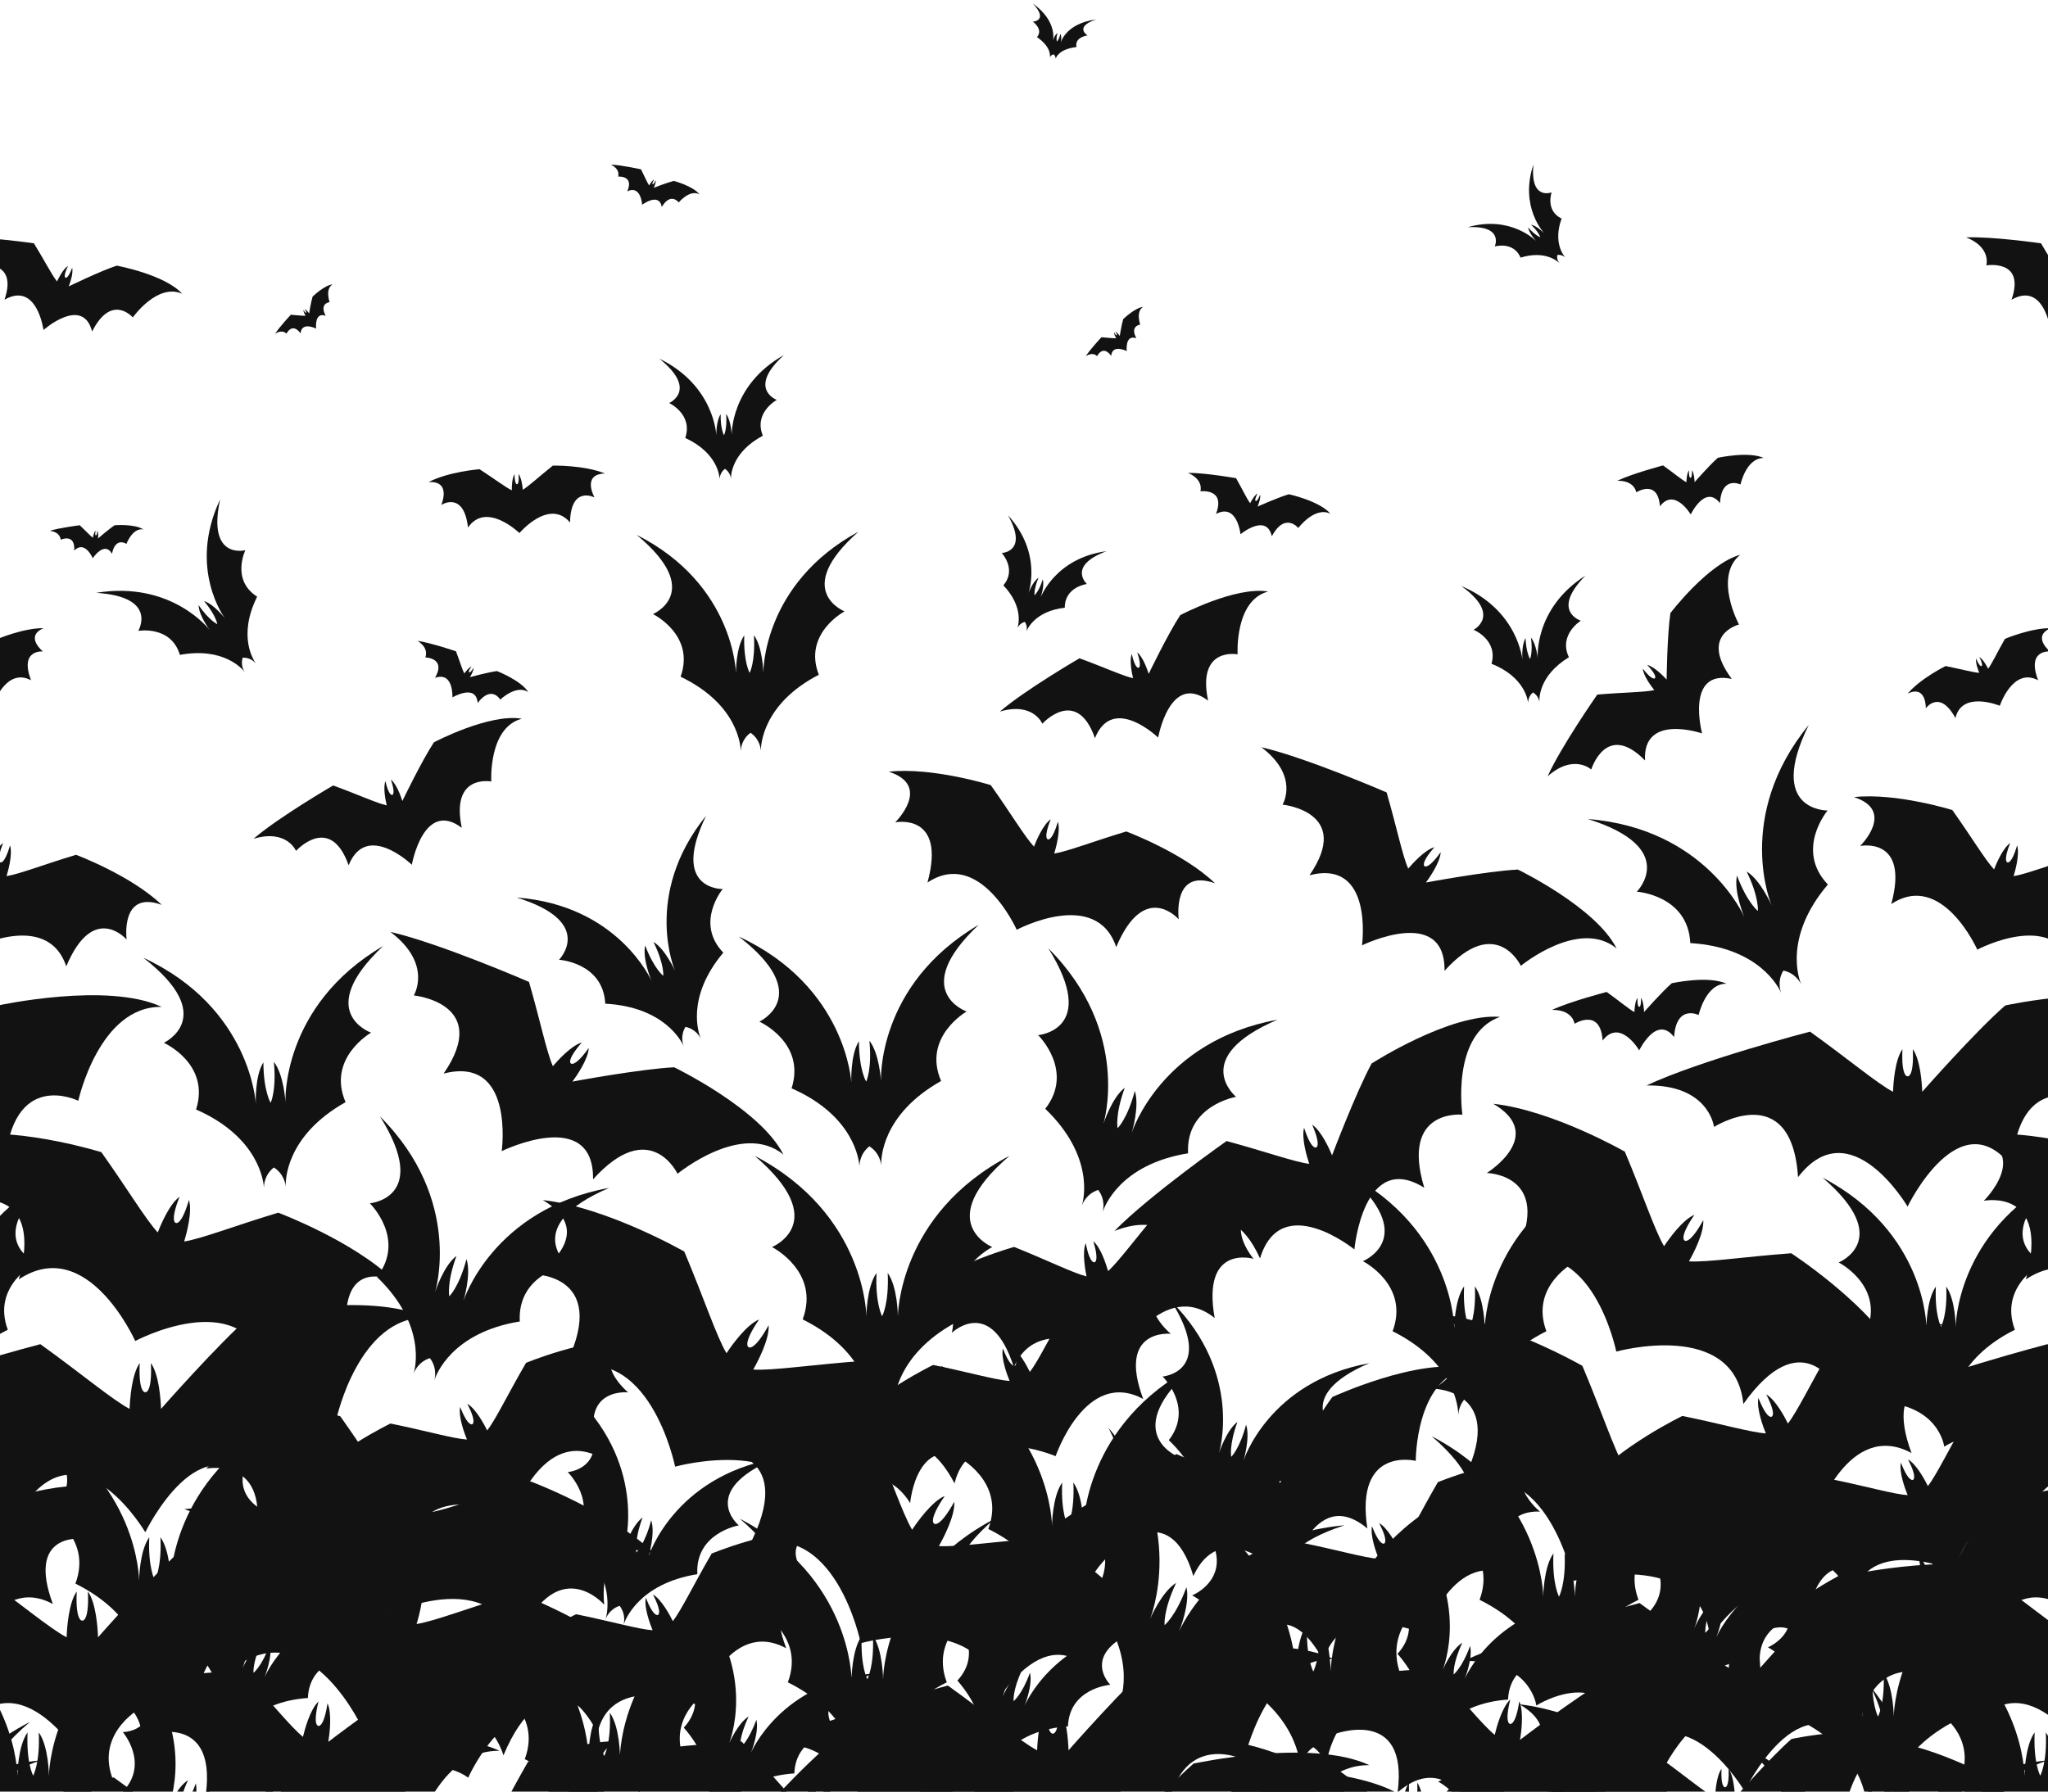 <svg width="320" height="280" viewBox="0 0 320 280" fill="none" xmlns="http://www.w3.org/2000/svg">
<path d="M26.007 261.107C26.007 261.107 26.007 261.068 26.007 261.013C25.999 261.076 26.007 261.107 26.007 261.107Z" fill="#131212"/>
<path d="M44.111 221.93C26.676 231.059 26.661 247.027 26.661 247.027C26.661 247.027 26.637 242.439 25.071 240.243C25.292 245.027 24.198 247.003 24.198 247.003C24.198 247.003 23.104 245.027 23.325 240.243C21.759 242.439 21.735 247.027 21.735 247.027C21.735 247.027 21.72 231.067 4.285 221.93C16.456 232.345 6.991 236.188 6.991 236.188C6.991 236.188 14.568 240.031 11.783 247.497C22.019 252.603 22.381 260.077 22.389 261.011C22.404 260.595 22.561 258.901 24.198 257.732C25.834 258.901 25.992 260.587 26.008 261.011C26.015 260.077 26.377 252.603 36.613 247.497C33.828 240.031 41.405 236.188 41.405 236.188C41.405 236.188 31.94 232.345 44.111 221.93Z" fill="#131212"/>
<path d="M139.64 219.813C139.64 219.813 139.64 219.774 139.64 219.718C139.632 219.781 139.64 219.813 139.64 219.813Z" fill="#131212"/>
<path d="M157.745 180.635C140.31 189.764 140.294 205.732 140.294 205.732C140.294 205.732 140.271 201.144 138.705 198.948C138.925 203.725 137.832 205.709 137.832 205.709C137.832 205.709 136.738 203.732 136.958 198.948C135.393 201.144 135.369 205.732 135.369 205.732C135.369 205.732 135.353 189.772 117.918 180.635C130.09 191.051 120.625 194.894 120.625 194.894C120.625 194.894 128.202 198.737 125.416 206.203C135.652 211.309 136.014 218.783 136.022 219.716C136.038 219.3 136.195 217.606 137.832 216.438C139.468 217.606 139.625 219.293 139.641 219.716C139.649 218.783 140.011 211.309 150.247 206.203C147.462 198.737 155.038 194.894 155.038 194.894C155.038 194.894 145.573 191.043 157.745 180.635Z" fill="#131212"/>
<path d="M67.847 215.803C67.847 215.803 67.855 215.772 67.87 215.717C67.855 215.772 67.847 215.803 67.847 215.803Z" fill="#131212"/>
<path d="M95.18 185.65C76.927 188.968 72.411 203.32 72.411 203.32C72.411 203.32 73.678 199.195 72.891 196.772C71.742 201.132 70.2 202.599 70.2 202.599C70.2 202.599 69.775 200.513 71.325 196.277C69.295 197.815 67.981 201.932 67.981 201.932C67.981 201.932 72.474 187.58 59.374 174.482C67.376 187.258 57.785 188.058 57.785 188.058C57.785 188.058 63.513 193.642 58.902 199.571C66.66 207.038 64.882 213.853 64.622 214.692C64.756 214.316 65.369 212.842 67.171 212.253C68.312 213.759 67.974 215.328 67.871 215.704C68.139 214.865 70.578 208.253 81.215 206.528C80.822 199.038 88.713 197.705 88.713 197.705C88.713 197.705 81.301 191.595 95.18 185.65Z" fill="#131212"/>
<path d="M64.598 214.788C64.598 214.788 64.606 214.756 64.63 214.701C64.606 214.756 64.598 214.788 64.598 214.788Z" fill="#131212"/>
<path d="M186.753 213.392C169.318 222.521 169.302 238.489 169.302 238.489C169.302 238.489 169.279 233.901 167.713 231.705C167.933 236.481 166.84 238.465 166.84 238.465C166.84 238.465 165.746 236.489 165.967 231.705C164.401 233.901 164.377 238.489 164.377 238.489C164.377 238.489 164.362 222.529 146.927 213.392C159.098 223.807 149.633 227.65 149.633 227.65C149.633 227.65 157.21 231.493 154.425 238.959C164.661 244.065 165.022 251.539 165.03 252.472C165.046 252.057 165.203 250.363 166.84 249.194C168.476 250.363 168.634 252.049 168.649 252.472C168.657 251.539 169.019 244.065 179.255 238.959C176.47 231.493 184.046 227.65 184.046 227.65C184.046 227.65 174.582 223.799 186.753 213.392Z" fill="#131212"/>
<path d="M97.385 254.023C97.385 254.023 97.393 254 97.409 253.945C97.393 253.992 97.385 254.023 97.385 254.023Z" fill="#131212"/>
<path d="M121.004 227.982C105.237 230.853 101.334 243.244 101.334 243.244C101.334 243.244 102.428 239.676 101.751 237.59C100.76 241.354 99.43 242.625 99.43 242.625C99.43 242.625 99.061 240.821 100.398 237.166C98.644 238.492 97.511 242.052 97.511 242.052C97.511 242.052 101.389 229.653 90.076 218.335C96.992 229.37 88.707 230.068 88.707 230.068C88.707 230.068 93.656 234.892 89.674 240.013C96.378 246.46 94.844 252.35 94.615 253.079C94.725 252.758 95.261 251.479 96.818 250.97C97.802 252.271 97.519 253.62 97.424 253.95C97.652 253.228 99.761 247.511 108.958 246.021C108.612 239.55 115.441 238.397 115.441 238.397C115.441 238.397 109.013 233.119 121.004 227.982Z" fill="#131212"/>
<path d="M94.584 253.148C94.584 253.148 94.591 253.125 94.607 253.069C94.591 253.125 94.584 253.148 94.584 253.148Z" fill="#131212"/>
<path d="M118.885 117.42C118.885 117.42 118.885 117.389 118.885 117.334C118.877 117.397 118.885 117.42 118.885 117.42Z" fill="#131212"/>
<path d="M134.141 83.094C119.082 91.266 119.271 105.156 119.271 105.156C119.271 105.156 119.192 101.164 117.799 99.274C118.051 103.431 117.131 105.164 117.131 105.164C117.131 105.164 116.155 103.454 116.289 99.298C114.951 101.235 114.991 105.219 114.991 105.219C114.991 105.219 114.778 91.321 99.483 83.596C110.207 92.506 102.025 95.972 102.025 95.972C102.025 95.972 108.673 99.219 106.344 105.76C115.321 110.074 115.73 116.575 115.746 117.391C115.754 117.022 115.864 115.556 117.272 114.521C118.712 115.517 118.869 116.983 118.885 117.352C118.877 116.536 119.098 110.034 127.941 105.454C125.423 98.992 131.969 95.549 131.969 95.549C131.969 95.549 123.677 92.31 134.141 83.094Z" fill="#131212"/>
<path d="M115.739 117.467C115.739 117.467 115.739 117.436 115.739 117.38C115.731 117.436 115.739 117.467 115.739 117.467Z" fill="#131212"/>
<path d="M8.197 184.049C-8.018 192.535 -8.026 207.382 -8.026 207.382C-8.026 207.382 -8.05 203.123 -9.505 201.076C-9.301 205.523 -10.316 207.358 -10.316 207.358C-10.316 207.358 -11.33 205.523 -11.126 201.076C-12.581 203.123 -12.605 207.382 -12.605 207.382C-12.605 207.382 -12.613 192.543 -28.828 184.049C-17.514 193.735 -26.311 197.304 -26.311 197.304C-26.311 197.304 -19.269 200.88 -21.849 207.821C-12.338 212.574 -11.999 219.515 -11.991 220.385C-11.976 219.993 -11.834 218.424 -10.316 217.342C-8.797 218.424 -8.648 220.001 -8.64 220.385C-8.632 219.515 -8.293 212.574 1.219 207.821C-1.37 200.88 5.68 197.304 5.68 197.304C5.68 197.304 -3.117 193.727 8.197 184.049Z" fill="#131212"/>
<path d="M40.036 103.746C40.036 103.746 40.02 103.73 39.996 103.698C40.028 103.73 40.036 103.746 40.036 103.746Z" fill="#131212"/>
<path d="M34.395 78.05C29.281 88.881 35.158 96.653 35.158 96.653C35.158 96.653 33.459 94.434 31.885 93.94C33.758 96.183 33.955 97.548 33.955 97.548C33.955 97.548 32.696 96.991 31.036 94.583C31.083 96.23 32.767 98.465 32.767 98.465C32.767 98.465 26.874 90.701 15.025 92.654C24.789 93.258 21.602 98.599 21.602 98.599C21.602 98.599 26.708 97.689 28.109 102.347C34.969 101.085 37.904 104.583 38.25 105.038C38.101 104.826 37.558 103.947 37.92 102.779C39.147 102.747 39.847 103.508 40.005 103.712C39.666 103.257 37.086 99.485 40.178 93.25C36.071 90.638 38.337 85.987 38.337 85.987C38.337 85.987 32.318 87.572 34.395 78.05Z" fill="#131212"/>
<path d="M38.281 105.069C38.281 105.069 38.265 105.053 38.242 105.021C38.265 105.053 38.281 105.069 38.281 105.069Z" fill="#131212"/>
<path d="M160.34 98.747C160.34 98.747 160.348 98.731 160.356 98.707C160.34 98.731 160.34 98.747 160.34 98.747Z" fill="#131212"/>
<path d="M172.89 86.143C164.857 87.218 162.591 93.39 162.591 93.39C162.591 93.39 163.228 91.618 162.937 90.543C162.347 92.425 161.647 93.029 161.647 93.029C161.647 93.029 161.505 92.112 162.268 90.292C161.348 90.919 160.695 92.692 160.695 92.692C160.695 92.692 162.953 86.52 157.501 80.535C160.726 86.276 156.525 86.425 156.525 86.425C156.525 86.425 158.909 88.982 156.777 91.476C160.01 94.896 159.09 97.829 158.964 98.198C159.027 98.041 159.326 97.406 160.128 97.186C160.593 97.868 160.419 98.543 160.364 98.707C160.498 98.347 161.702 95.507 166.375 94.974C166.36 91.696 169.829 91.272 169.829 91.272C169.829 91.272 166.706 88.457 172.89 86.143Z" fill="#131212"/>
<path d="M158.94 98.239C158.94 98.239 158.948 98.223 158.956 98.2C158.948 98.223 158.94 98.239 158.94 98.239Z" fill="#131212"/>
<path d="M122.49 55.489C114.103 60.202 114.331 67.998 114.331 67.998C114.331 67.998 114.253 65.755 113.458 64.704C113.639 67.034 113.128 68.022 113.128 68.022C113.128 68.022 112.561 67.073 112.601 64.736C111.869 65.834 111.924 68.069 111.924 68.069C111.924 68.069 111.688 60.273 103.033 56.061C109.131 60.971 104.56 62.987 104.56 62.987C104.56 62.987 108.321 64.759 107.07 68.445C112.144 70.79 112.427 74.437 112.443 74.892C112.443 74.688 112.498 73.857 113.277 73.269C114.095 73.818 114.198 74.641 114.206 74.845C114.198 74.39 114.261 70.735 119.194 68.092C117.722 64.485 121.373 62.5 121.373 62.5C121.373 62.5 116.692 60.751 122.49 55.489Z" fill="#131212"/>
<path d="M44.64 185.547C44.64 185.547 44.64 185.515 44.632 185.452C44.632 185.507 44.64 185.547 44.64 185.547Z" fill="#131212"/>
<path d="M59.864 147.845C43.877 157.241 44.601 172.26 44.601 172.26C44.601 172.26 44.365 167.947 42.791 165.955C43.224 170.441 42.288 172.354 42.288 172.354C42.288 172.354 41.17 170.543 41.155 166.033C39.786 168.174 39.967 172.488 39.967 172.488C39.967 172.488 39.219 157.469 22.39 149.681C34.325 158.92 25.6 162.974 25.6 162.974C25.6 162.974 32.909 166.245 30.636 173.397C40.502 177.735 41.186 184.746 41.241 185.624C41.233 185.232 41.304 183.632 42.791 182.456C44.38 183.475 44.608 185.06 44.64 185.452C44.601 184.574 44.601 177.531 53.995 172.252C51.029 165.359 57.983 161.39 57.983 161.39C57.983 161.39 48.896 158.206 59.864 147.845Z" fill="#131212"/>
<path d="M41.242 185.707C41.242 185.707 41.242 185.676 41.242 185.613C41.234 185.668 41.242 185.707 41.242 185.707Z" fill="#131212"/>
<path d="M114.323 249.361C96.888 258.491 96.872 274.459 96.872 274.459C96.872 274.459 96.849 269.87 95.283 267.674C95.503 272.459 94.41 274.435 94.41 274.435C94.41 274.435 93.316 272.459 93.536 267.674C91.971 269.87 91.947 274.459 91.947 274.459C91.947 274.459 91.931 258.498 74.497 249.361C86.668 259.777 77.203 263.62 77.203 263.62C77.203 263.62 84.78 267.463 81.995 274.929C92.23 280.035 92.592 287.509 92.6 288.442C92.616 288.027 92.773 286.333 94.41 285.164C96.046 286.333 96.204 288.019 96.219 288.442C96.227 287.509 96.589 280.035 106.825 274.929C104.04 267.463 111.616 263.62 111.616 263.62C111.616 263.62 102.151 259.777 114.323 249.361Z" fill="#131212"/>
<path d="M4.695 269.097C-16.076 279.967 -16.084 298.986 -16.084 298.986C-16.084 298.986 -16.115 293.527 -17.98 290.908C-17.712 296.602 -19.018 298.954 -19.018 298.954C-19.018 298.954 -20.325 296.602 -20.057 290.908C-21.922 293.527 -21.953 298.986 -21.953 298.986C-21.953 298.986 -21.969 279.975 -42.732 269.097C-28.239 281.496 -39.506 286.077 -39.506 286.077C-39.506 286.077 -30.482 290.657 -33.794 299.551C-21.607 305.637 -21.174 314.53 -21.166 315.644C-21.151 315.142 -20.962 313.134 -19.018 311.746C-17.067 313.134 -16.886 315.15 -16.871 315.644C-16.863 314.53 -16.43 305.637 -4.243 299.551C-7.555 290.657 1.469 286.077 1.469 286.077C1.469 286.077 -9.798 281.504 4.695 269.097Z" fill="#131212"/>
<path d="M155.431 237.356C137.996 246.485 137.981 262.453 137.981 262.453C137.981 262.453 137.957 257.865 136.391 255.669C136.612 260.453 135.518 262.43 135.518 262.43C135.518 262.43 134.424 260.453 134.645 255.669C133.079 257.865 133.055 262.453 133.055 262.453C133.055 262.453 133.04 246.493 115.605 237.356C127.776 247.771 118.311 251.614 118.311 251.614C118.311 251.614 125.888 255.457 123.103 262.924C133.339 268.029 133.701 275.504 133.709 276.437C133.724 276.021 133.882 274.327 135.518 273.159C137.155 274.327 137.312 276.013 137.328 276.437C137.336 275.504 137.697 268.029 147.933 262.924C145.148 255.457 152.725 251.614 152.725 251.614C152.725 251.614 143.26 247.771 155.431 237.356Z" fill="#131212"/>
<path d="M136.745 261.509C121.961 262.842 117.327 273.956 117.327 273.956C117.327 273.956 118.641 270.756 118.185 268.772C116.957 272.168 115.62 273.226 115.62 273.226C115.62 273.226 115.431 271.532 116.973 268.27C115.242 269.352 113.897 272.536 113.897 272.536C113.897 272.536 118.515 261.423 109.019 250.043C114.471 260.796 106.777 260.748 106.777 260.748C106.777 260.748 110.939 265.603 106.84 270.003C112.481 276.505 110.577 281.814 110.309 282.465C110.443 282.175 111.041 281.046 112.512 280.708C113.315 281.987 112.929 283.21 112.819 283.508C113.094 282.857 115.51 277.767 124.117 277.156C124.345 271.156 130.734 270.662 130.734 270.662C130.734 270.662 125.258 265.25 136.745 261.509Z" fill="#131212"/>
<path d="M155.54 276.216C155.54 276.216 155.548 276.192 155.571 276.145C155.548 276.192 155.54 276.216 155.54 276.216Z" fill="#131212"/>
<path d="M179.498 254.154C164.715 255.487 160.081 266.6 160.081 266.6C160.081 266.6 161.394 263.4 160.938 261.416C159.711 264.812 158.373 265.871 158.373 265.871C158.373 265.871 158.184 264.177 159.727 260.914C157.996 261.996 156.65 265.181 156.65 265.181C156.65 265.181 161.269 254.067 151.772 242.687C157.225 253.44 149.53 253.393 149.53 253.393C149.53 253.393 153.692 258.247 149.593 262.647C155.234 269.149 153.33 274.459 153.063 275.11C153.196 274.819 153.794 273.69 155.266 273.353C156.068 274.631 155.683 275.855 155.572 276.153C155.848 275.502 158.263 270.412 166.87 269.8C167.099 263.8 173.487 263.306 173.487 263.306C173.487 263.306 168.003 257.902 179.498 254.154Z" fill="#131212"/>
<path d="M153.023 275.173C153.023 275.173 153.031 275.15 153.055 275.103C153.031 275.15 153.023 275.173 153.023 275.173Z" fill="#131212"/>
<path d="M25.096 252.435C7.661 261.564 7.646 277.532 7.646 277.532C7.646 277.532 7.622 272.944 6.056 270.748C6.277 275.532 5.183 277.508 5.183 277.508C5.183 277.508 4.09 275.532 4.31 270.748C2.744 272.944 2.721 277.532 2.721 277.532C2.721 277.532 2.705 261.572 -14.73 252.435C-2.559 262.85 -12.024 266.693 -12.024 266.693C-12.024 266.693 -4.447 270.536 -7.232 278.002C3.004 283.108 3.366 290.582 3.374 291.516C3.389 291.1 3.547 289.406 5.183 288.237C6.82 289.406 6.977 291.092 6.993 291.516C7.001 290.582 7.362 283.108 17.598 278.002C14.813 270.536 22.39 266.693 22.39 266.693C22.39 266.693 12.925 262.85 25.096 252.435Z" fill="#131212"/>
<path d="M6.41 275.112C-8.374 276.445 -13.008 287.558 -13.008 287.558C-13.008 287.558 -11.694 284.358 -12.15 282.374C-13.378 285.77 -14.715 286.829 -14.715 286.829C-14.715 286.829 -14.904 285.135 -13.362 281.872C-15.093 282.954 -16.438 286.139 -16.438 286.139C-16.438 286.139 -11.82 275.025 -21.316 263.645C-15.864 274.398 -23.558 274.351 -23.558 274.351C-23.558 274.351 -19.396 279.205 -23.495 283.605C-17.854 290.107 -19.758 295.417 -20.026 296.068C-19.892 295.777 -19.294 294.648 -17.823 294.311C-17.02 295.589 -17.406 296.813 -17.516 297.111C-17.241 296.46 -14.825 291.37 -6.218 290.758C-5.99 284.758 0.399 284.264 0.399 284.264C0.399 284.264 -5.085 278.86 6.41 275.112Z" fill="#131212"/>
<path d="M49.155 271.449C34.371 272.782 29.737 283.896 29.737 283.896C29.737 283.896 31.051 280.696 30.595 278.719C29.368 282.115 28.03 283.174 28.03 283.174C28.03 283.174 27.841 281.48 29.383 278.218C27.652 279.3 26.307 282.484 26.307 282.484C26.307 282.484 30.925 271.371 21.429 259.991C26.881 270.743 19.187 270.696 19.187 270.696C19.187 270.696 23.349 275.551 19.25 279.951C24.891 286.452 22.987 291.762 22.719 292.413C22.853 292.123 23.451 290.993 24.922 290.656C25.725 291.935 25.339 293.158 25.229 293.456C25.505 292.805 27.92 287.715 36.527 287.103C36.755 281.104 43.144 280.61 43.144 280.61C43.144 280.61 37.668 275.198 49.155 271.449Z" fill="#131212"/>
<path d="M36.787 271.779C36.787 271.779 36.794 271.756 36.818 271.709C36.794 271.756 36.787 271.779 36.787 271.779Z" fill="#131212"/>
<path d="M60.736 249.716C45.953 251.049 41.319 262.163 41.319 262.163C41.319 262.163 42.633 258.963 42.176 256.987C40.949 260.382 39.612 261.441 39.612 261.441C39.612 261.441 39.423 259.747 40.965 256.485C39.234 257.567 37.889 260.751 37.889 260.751C37.889 260.751 42.507 249.638 33.011 238.258C38.463 249.01 30.768 248.963 30.768 248.963C30.768 248.963 34.93 253.818 30.831 258.218C36.472 264.72 34.568 270.029 34.301 270.68C34.435 270.39 35.033 269.261 36.504 268.923C37.306 270.202 36.921 271.425 36.811 271.723C37.086 271.072 39.501 265.982 48.109 265.371C48.337 259.371 54.725 258.877 54.725 258.877C54.725 258.877 49.249 253.465 60.736 249.716Z" fill="#131212"/>
<path d="M34.27 270.731C34.27 270.731 34.278 270.707 34.301 270.66C34.278 270.707 34.27 270.731 34.27 270.731Z" fill="#131212"/>
<path d="M357.716 221.93C340.282 231.059 340.266 247.027 340.266 247.027C340.266 247.027 340.242 242.439 338.677 240.243C338.897 245.027 337.803 247.003 337.803 247.003C337.803 247.003 336.71 245.027 336.93 240.243C335.364 242.439 335.341 247.027 335.341 247.027C335.341 247.027 335.325 231.067 317.89 221.93C330.061 232.345 320.597 236.188 320.597 236.188C320.597 236.188 328.173 240.031 325.388 247.497C335.624 252.603 335.986 260.077 335.994 261.011C336.009 260.595 336.167 258.901 337.803 257.732C339.44 258.901 339.597 260.587 339.613 261.011C339.621 260.077 339.983 252.603 350.218 247.497C347.433 240.031 355.01 236.188 355.01 236.188C355.01 236.188 345.545 232.345 357.716 221.93Z" fill="#131212"/>
<path d="M227.115 233.655C207.933 243.701 207.918 261.261 207.918 261.261C207.918 261.261 207.886 256.219 206.163 253.795C206.407 259.058 205.203 261.23 205.203 261.23C205.203 261.23 203.999 259.058 204.243 253.795C202.52 256.211 202.489 261.261 202.489 261.261C202.489 261.261 202.473 243.701 183.292 233.655C196.683 245.113 186.274 249.34 186.274 249.34C186.274 249.34 194.613 253.568 191.545 261.787C202.804 267.41 203.205 275.63 203.213 276.657C203.228 276.194 203.402 274.335 205.203 273.057C207.005 274.335 207.178 276.202 207.194 276.657C207.202 275.63 207.603 267.41 218.862 261.787C215.801 253.575 224.133 249.34 224.133 249.34C224.133 249.34 213.724 245.105 227.115 233.655Z" fill="#131212"/>
<path d="M203.22 276.763C203.22 276.763 203.22 276.724 203.22 276.653C203.212 276.724 203.22 276.763 203.22 276.763Z" fill="#131212"/>
<path d="M190.344 239.098C190.344 239.098 190.351 239.075 190.367 239.019C190.351 239.067 190.344 239.098 190.344 239.098Z" fill="#131212"/>
<path d="M213.954 213.044C198.187 215.914 194.284 228.306 194.284 228.306C194.284 228.306 195.386 224.737 194.701 222.651C193.71 226.416 192.38 227.686 192.38 227.686C192.38 227.686 192.011 225.882 193.348 222.228C191.594 223.553 190.461 227.114 190.461 227.114C190.461 227.114 194.339 214.714 183.026 203.397C189.941 214.432 181.657 215.13 181.657 215.13C181.657 215.13 186.606 219.953 182.624 225.075C189.328 231.521 187.794 237.411 187.565 238.141C187.676 237.819 188.211 236.541 189.768 236.031C190.752 237.333 190.469 238.682 190.374 239.011C190.602 238.29 192.711 232.572 201.908 231.082C201.562 224.612 208.391 223.459 208.391 223.459C208.391 223.459 201.963 218.189 213.954 213.044Z" fill="#131212"/>
<path d="M187.533 238.216C187.533 238.216 187.541 238.193 187.557 238.138C187.541 238.185 187.533 238.216 187.533 238.216Z" fill="#131212"/>
<path d="M263.511 224.455C246.076 233.584 246.061 249.552 246.061 249.552C246.061 249.552 246.037 244.964 244.472 242.768C244.692 247.544 243.598 249.529 243.598 249.529C243.598 249.529 242.505 247.552 242.725 242.768C241.159 244.964 241.136 249.552 241.136 249.552C241.136 249.552 241.12 233.592 223.685 224.455C235.856 234.87 226.392 238.713 226.392 238.713C226.392 238.713 233.968 242.556 231.183 250.023C241.419 255.128 241.781 262.603 241.789 263.536C241.804 263.12 241.962 261.426 243.598 260.258C245.235 261.426 245.392 263.112 245.408 263.536C245.416 262.603 245.778 255.128 256.013 250.023C253.228 242.556 260.805 238.713 260.805 238.713C260.805 238.713 251.34 234.87 263.511 224.455Z" fill="#131212"/>
<path d="M255.028 266.799C240.78 274.257 240.772 287.3 240.772 287.3C240.772 287.3 240.749 283.551 239.474 281.755C239.655 285.661 238.766 287.276 238.766 287.276C238.766 287.276 237.869 285.661 238.058 281.755C236.775 283.551 236.76 287.3 236.76 287.3C236.76 287.3 236.752 274.257 222.503 266.799C232.448 275.308 224.714 278.445 224.714 278.445C224.714 278.445 230.906 281.59 228.632 287.684C236.996 291.856 237.295 297.966 237.295 298.727C237.303 298.382 237.436 297.001 238.774 296.052C240.111 297.001 240.237 298.39 240.253 298.727C240.261 297.966 240.552 291.856 248.915 287.684C246.641 281.582 252.833 278.445 252.833 278.445C252.833 278.445 245.092 275.308 255.028 266.799Z" fill="#131212"/>
<path d="M248.883 183.301C231.999 192.14 231.991 207.598 231.991 207.598C231.991 207.598 231.968 203.159 230.449 201.034C230.662 205.661 229.608 207.575 229.608 207.575C229.608 207.575 228.545 205.661 228.766 201.034C227.247 203.159 227.224 207.598 227.224 207.598C227.224 207.598 227.208 192.14 210.332 183.301C222.118 193.387 212.952 197.104 212.952 197.104C212.952 197.104 220.292 200.83 217.594 208.053C227.499 213.002 227.853 220.233 227.861 221.135C227.877 220.727 228.026 219.096 229.608 217.966C231.189 219.096 231.346 220.735 231.354 221.135C231.362 220.233 231.716 212.994 241.622 208.053C238.923 200.822 246.263 197.104 246.263 197.104C246.263 197.104 237.098 193.387 248.883 183.301Z" fill="#131212"/>
<path d="M227.854 221.243C227.854 221.243 227.854 221.211 227.854 221.148C227.846 221.211 227.854 221.243 227.854 221.243Z" fill="#131212"/>
<path d="M304.972 220.475C304.972 220.475 304.972 220.443 304.972 220.38C304.964 220.443 304.972 220.475 304.972 220.475Z" fill="#131212"/>
<path d="M321.802 184.049C305.587 192.535 305.579 207.382 305.579 207.382C305.579 207.382 305.555 203.123 304.1 201.076C304.304 205.523 303.289 207.358 303.289 207.358C303.289 207.358 302.275 205.523 302.479 201.076C301.024 203.123 301 207.382 301 207.382C301 207.382 300.984 192.543 284.777 184.049C296.091 193.735 287.295 197.304 287.295 197.304C287.295 197.304 294.336 200.88 291.755 207.821C301.268 212.574 301.606 219.515 301.614 220.385C301.629 219.993 301.771 218.424 303.289 217.342C304.808 218.424 304.957 220.001 304.965 220.385C304.973 219.515 305.312 212.574 314.824 207.821C312.235 200.88 319.285 197.304 319.285 197.304C319.285 197.304 310.488 193.727 321.802 184.049Z" fill="#131212"/>
<path d="M281.475 153.932C281.475 153.932 281.459 153.9 281.435 153.845C281.459 153.9 281.475 153.932 281.475 153.932Z" fill="#131212"/>
<path d="M282.615 113.305C270.9 127.65 276.808 141.485 276.808 141.485C276.808 141.485 275.085 137.524 272.914 136.199C274.881 140.261 274.668 142.371 274.668 142.371C274.668 142.371 272.985 141.061 271.403 136.842C270.86 139.328 272.544 143.304 272.544 143.304C272.544 143.304 266.604 129.477 248.115 128.003C262.521 132.536 255.754 139.359 255.754 139.359C255.754 139.359 263.748 139.893 264.11 147.39C274.873 148.041 277.965 154.378 278.311 155.186C278.17 154.817 277.674 153.296 278.657 151.68C280.506 152.088 281.269 153.492 281.435 153.853C281.096 153.045 278.634 146.433 285.604 138.238C280.42 132.795 285.557 126.67 285.557 126.67C285.557 126.67 275.943 126.819 282.615 113.305Z" fill="#131212"/>
<path d="M278.343 155.268C278.343 155.268 278.335 155.236 278.303 155.181C278.327 155.236 278.343 155.268 278.343 155.268Z" fill="#131212"/>
<path d="M164.92 9.247C164.92 9.247 164.92 9.239 164.928 9.23C164.92 9.239 164.92 9.247 164.92 9.247Z" fill="#131212"/>
<path d="M171.27 3.039C166.502 3.659 165.746 6.647 165.746 6.647C165.746 6.647 165.959 5.784 165.676 5.275C165.503 6.184 165.141 6.482 165.141 6.482C165.141 6.482 164.96 6.043 165.243 5.165C164.747 5.478 164.527 6.333 164.527 6.333C164.527 6.333 165.282 3.345 161.38 0.545C163.913 3.259 161.38 3.384 161.38 3.384C161.38 3.384 163.079 4.577 162.033 5.8C164.33 7.392 164.071 8.819 164.031 8.992C164.055 8.914 164.173 8.608 164.637 8.49C164.991 8.812 164.944 9.133 164.928 9.219C164.975 9.047 165.416 7.667 168.201 7.353C167.863 5.784 169.932 5.533 169.932 5.533C169.932 5.533 167.753 4.231 171.27 3.039Z" fill="#131212"/>
<path d="M164.017 9.027C164.017 9.027 164.017 9.018 164.025 9.01C164.025 9.018 164.017 9.027 164.017 9.027Z" fill="#131212"/>
<path d="M109.545 162.42C109.545 162.42 109.537 162.397 109.513 162.35C109.537 162.397 109.545 162.42 109.545 162.42Z" fill="#131212"/>
<path d="M110.333 127.482C100.325 139.874 105.478 151.74 105.478 151.74C105.478 151.74 103.976 148.344 102.103 147.207C103.818 150.689 103.637 152.509 103.637 152.509C103.637 152.509 102.182 151.395 100.805 147.764C100.349 149.905 101.812 153.316 101.812 153.316C101.812 153.316 96.643 141.458 80.727 140.274C93.142 144.101 87.351 149.999 87.351 149.999C87.351 149.999 94.228 150.422 94.574 156.861C103.834 157.371 106.517 162.806 106.824 163.496C106.698 163.183 106.265 161.873 107.107 160.485C108.696 160.822 109.365 162.03 109.507 162.336C109.208 161.638 107.068 155.967 113.016 148.885C108.531 144.234 112.921 138.94 112.921 138.94C112.921 138.94 104.66 139.137 110.333 127.482Z" fill="#131212"/>
<path d="M106.861 163.582C106.861 163.582 106.853 163.559 106.83 163.512C106.846 163.559 106.861 163.582 106.861 163.582Z" fill="#131212"/>
<path d="M244.628 40.267C244.628 40.267 244.62 40.259 244.604 40.243C244.62 40.259 244.628 40.267 244.628 40.267Z" fill="#131212"/>
<path d="M239.599 25.712C237.357 32.355 241.306 36.472 241.306 36.472C241.306 36.472 240.166 35.296 239.221 35.116C240.465 36.292 240.669 37.076 240.669 37.076C240.669 37.076 239.898 36.833 238.773 35.547C238.915 36.496 240.04 37.688 240.04 37.688C240.04 37.688 236.09 33.571 229.332 35.508C235.052 35.202 233.557 38.52 233.557 38.52C233.557 38.52 236.46 37.649 237.593 40.261C241.495 39.061 243.439 40.904 243.675 41.139C243.572 41.029 243.195 40.551 243.328 39.853C244.037 39.751 244.501 40.151 244.603 40.253C244.375 40.01 242.62 37.994 243.997 34.159C241.432 32.92 242.439 30.065 242.439 30.065C242.439 30.065 239.041 31.39 239.599 25.712Z" fill="#131212"/>
<path d="M243.691 41.163C243.691 41.163 243.683 41.155 243.667 41.138C243.683 41.146 243.691 41.163 243.691 41.163Z" fill="#131212"/>
<path d="M240.538 109.785C240.538 109.785 240.538 109.769 240.53 109.738C240.538 109.769 240.538 109.785 240.538 109.785Z" fill="#131212"/>
<path d="M247.729 89.956C239.617 95.124 240.27 102.896 240.27 102.896C240.27 102.896 240.066 100.661 239.216 99.657C239.523 101.979 239.074 102.983 239.074 102.983C239.074 102.983 238.461 102.065 238.366 99.728C237.698 100.865 237.871 103.1 237.871 103.1C237.871 103.1 237.202 95.328 228.335 91.595C234.692 96.167 230.247 98.426 230.247 98.426C230.247 98.426 234.094 99.987 233.048 103.735C238.24 105.806 238.728 109.429 238.775 109.884C238.767 109.68 238.767 108.849 239.523 108.214C240.365 108.716 240.514 109.531 240.538 109.735C240.498 109.28 240.373 105.626 245.14 102.716C243.472 99.194 247.005 97.006 247.005 97.006C247.005 97.006 242.237 95.524 247.729 89.956Z" fill="#131212"/>
<path d="M172.269 189.527C172.269 189.527 172.276 189.496 172.292 189.441C172.276 189.496 172.269 189.527 172.269 189.527Z" fill="#131212"/>
<path d="M199.602 159.368C181.349 162.685 176.833 177.038 176.833 177.038C176.833 177.038 178.1 172.912 177.313 170.497C176.164 174.857 174.622 176.324 174.622 176.324C174.622 176.324 174.197 174.238 175.747 170.003C173.717 171.54 172.403 175.657 172.403 175.657C172.403 175.657 176.896 161.305 163.796 148.199C171.798 160.975 162.207 161.775 162.207 161.775C162.207 161.775 167.934 167.36 163.324 173.289C171.082 180.755 169.303 187.571 169.044 188.41C169.178 188.033 169.791 186.559 171.593 185.971C172.734 187.476 172.395 189.045 172.293 189.421C172.561 188.582 175 181.971 185.637 180.245C185.243 172.755 193.135 171.422 193.135 171.422C193.135 171.422 185.715 165.32 199.602 159.368Z" fill="#131212"/>
<path d="M169.02 188.505C169.02 188.505 169.028 188.474 169.052 188.418C169.028 188.474 169.02 188.505 169.02 188.505Z" fill="#131212"/>
<path d="M137.691 182.24C137.691 182.24 137.691 182.208 137.683 182.145C137.691 182.2 137.691 182.24 137.691 182.24Z" fill="#131212"/>
<path d="M152.915 144.538C136.928 153.934 137.652 168.953 137.652 168.953C137.652 168.953 137.416 164.64 135.843 162.647C136.275 167.134 135.339 169.047 135.339 169.047C135.339 169.047 134.222 167.236 134.206 162.726C132.837 164.867 133.018 169.181 133.018 169.181C133.018 169.181 132.271 154.161 115.442 146.374C127.377 155.612 118.652 159.667 118.652 159.667C118.652 159.667 125.961 162.938 123.687 170.09C133.553 174.427 134.238 181.439 134.293 182.317C134.285 181.925 134.356 180.325 135.843 179.149C137.432 180.168 137.66 181.753 137.691 182.145C137.652 181.266 137.652 174.223 147.046 168.945C144.08 162.051 151.035 158.083 151.035 158.083C151.035 158.083 141.948 154.899 152.915 144.538Z" fill="#131212"/>
<path d="M134.294 182.4C134.294 182.4 134.294 182.368 134.294 182.305C134.286 182.361 134.294 182.4 134.294 182.4Z" fill="#131212"/>
<path d="M224.305 272.033C224.305 272.033 224.313 272.01 224.336 271.963C224.313 272.01 224.305 272.033 224.305 272.033Z" fill="#131212"/>
<path d="M248.263 249.971C233.48 251.305 228.845 262.418 228.845 262.418C228.845 262.418 230.159 259.218 229.703 257.234C228.476 260.63 227.138 261.688 227.138 261.688C227.138 261.688 226.949 259.994 228.491 256.732C226.761 257.814 225.415 260.998 225.415 260.998C225.415 260.998 230.033 249.885 220.537 238.505C225.989 249.258 218.295 249.21 218.295 249.21C218.295 249.21 222.457 254.065 218.358 258.465C223.999 264.967 222.095 270.276 221.828 270.927C221.961 270.637 222.559 269.508 224.03 269.171C224.833 270.449 224.447 271.672 224.337 271.97C224.613 271.319 227.028 266.229 235.635 265.618C235.863 259.618 242.252 259.124 242.252 259.124C242.252 259.124 236.768 253.72 248.263 249.971Z" fill="#131212"/>
<path d="M221.788 271.004C221.788 271.004 221.796 270.981 221.82 270.934C221.796 270.981 221.788 271.004 221.788 271.004Z" fill="#131212"/>
<path d="M263.62 265.533C263.62 265.533 263.628 265.509 263.652 265.462C263.628 265.509 263.62 265.533 263.62 265.533Z" fill="#131212"/>
<path d="M287.578 243.464C272.795 244.797 268.161 255.911 268.161 255.911C268.161 255.911 269.475 252.711 269.018 250.727C267.791 254.122 266.453 255.181 266.453 255.181C266.453 255.181 266.265 253.487 267.807 250.225C266.076 251.307 264.73 254.491 264.73 254.491C264.73 254.491 269.349 243.378 259.852 231.998C265.305 242.75 257.61 242.703 257.61 242.703C257.61 242.703 261.772 247.558 257.673 251.958C263.314 258.46 261.41 263.769 261.143 264.42C261.276 264.13 261.874 263.001 263.346 262.663C264.148 263.942 263.763 265.165 263.653 265.463C263.928 264.812 266.343 259.722 274.951 259.111C275.179 253.111 281.567 252.617 281.567 252.617C281.567 252.617 276.083 247.213 287.578 243.464Z" fill="#131212"/>
<path d="M261.104 264.497C261.104 264.497 261.111 264.474 261.135 264.427C261.111 264.474 261.104 264.497 261.104 264.497Z" fill="#131212"/>
<path d="M178.202 267.735C178.202 267.735 178.217 267.703 178.241 267.64C178.21 267.703 178.202 267.735 178.202 267.735Z" fill="#131212"/>
<path d="M210.08 238.38C190.402 240.16 184.242 254.944 184.242 254.944C184.242 254.944 185.989 250.685 185.383 248.05C183.746 252.568 181.968 253.979 181.968 253.979C181.968 253.979 181.717 251.728 183.77 247.384C181.473 248.819 179.679 253.062 179.679 253.062C179.679 253.062 185.823 238.27 173.188 223.126C180.45 237.439 170.198 237.368 170.198 237.368C170.198 237.368 175.737 243.831 170.277 249.681C177.791 258.332 175.249 265.399 174.887 266.261C175.06 265.877 175.855 264.371 177.822 263.916C178.892 265.626 178.381 267.249 178.231 267.642C178.593 266.779 181.811 259.995 193.266 259.187C193.565 251.203 202.07 250.544 202.07 250.544C202.07 250.544 194.785 243.36 210.08 238.38Z" fill="#131212"/>
<path d="M174.847 266.359C174.847 266.359 174.862 266.327 174.886 266.264C174.862 266.327 174.847 266.359 174.847 266.359Z" fill="#131212"/>
<path d="M312.353 272.838C294.918 281.967 294.902 297.935 294.902 297.935C294.902 297.935 294.879 293.347 293.313 291.151C293.533 295.927 292.44 297.912 292.44 297.912C292.44 297.912 291.346 295.935 291.566 291.151C290.001 293.347 289.977 297.935 289.977 297.935C289.977 297.935 289.961 281.975 272.527 272.838C284.698 283.253 275.233 287.096 275.233 287.096C275.233 287.096 282.81 290.939 280.025 298.406C290.26 303.511 290.622 310.986 290.63 311.919C290.646 311.503 290.803 309.809 292.44 308.641C294.076 309.809 294.234 311.496 294.249 311.919C294.257 310.986 294.619 303.511 304.855 298.406C302.07 290.939 309.646 287.096 309.646 287.096C309.646 287.096 300.182 283.253 312.353 272.838Z" fill="#131212"/>
<path d="M338.701 252.435C321.266 261.564 321.251 277.532 321.251 277.532C321.251 277.532 321.227 272.944 319.661 270.748C319.882 275.532 318.788 277.508 318.788 277.508C318.788 277.508 317.695 275.532 317.915 270.748C316.349 272.944 316.326 277.532 316.326 277.532C316.326 277.532 316.31 261.572 298.875 252.435C311.046 262.85 301.581 266.693 301.581 266.693C301.581 266.693 309.158 270.536 306.373 278.002C316.609 283.108 316.971 290.582 316.979 291.516C316.994 291.1 317.152 289.406 318.788 288.237C320.425 289.406 320.582 291.092 320.598 291.516C320.606 290.582 320.967 283.108 331.203 278.002C328.418 270.536 335.995 266.693 335.995 266.693C335.995 266.693 326.53 262.85 338.701 252.435Z" fill="#131212"/>
<path d="M320.018 275.112C305.235 276.445 300.601 287.558 300.601 287.558C300.601 287.558 301.915 284.358 301.458 282.374C300.231 285.77 298.893 286.829 298.893 286.829C298.893 286.829 298.704 285.135 300.247 281.872C298.516 282.954 297.17 286.139 297.17 286.139C297.17 286.139 301.789 275.025 292.292 263.645C297.745 274.398 290.05 274.351 290.05 274.351C290.05 274.351 294.212 279.205 290.113 283.605C295.754 290.107 293.85 295.417 293.583 296.068C293.716 295.777 294.314 294.648 295.786 294.311C296.588 295.589 296.203 296.813 296.092 297.111C296.368 296.46 298.783 291.37 307.39 290.758C307.619 284.758 314.007 284.264 314.007 284.264C314.007 284.264 308.531 278.86 320.018 275.112Z" fill="#131212"/>
<path d="M313.353 243.195C295.918 252.324 295.902 268.292 295.902 268.292C295.902 268.292 295.879 263.704 294.313 261.508C294.533 266.284 293.44 268.269 293.44 268.269C293.44 268.269 292.346 266.292 292.566 261.508C291.001 263.704 290.977 268.292 290.977 268.292C290.977 268.292 290.961 252.332 273.527 243.195C285.698 253.61 276.233 257.453 276.233 257.453C276.233 257.453 283.81 261.296 281.024 268.763C291.26 273.868 291.622 281.343 291.63 282.276C291.646 281.86 291.803 280.166 293.44 278.998C295.076 280.166 295.234 281.852 295.249 282.276C295.257 281.343 295.619 273.868 305.855 268.763C303.07 261.296 310.646 257.453 310.646 257.453C310.646 257.453 301.182 253.61 313.353 243.195Z" fill="#131212"/>
<path d="M9.943 218.024C2.839 217.899 -6.303 221.687 -6.303 221.687C-9.088 226.479 -11.032 230.534 -12.369 232.251C-12.81 231.365 -14.124 228.871 -15.469 228.087C-13.935 231.106 -14.706 231.279 -14.706 231.279C-14.706 231.279 -15.351 231.741 -16.594 228.589C-16.901 230.118 -15.91 232.753 -15.532 233.671C-17.704 233.53 -22.039 232.275 -27.483 231.169C-27.483 231.169 -36.397 235.467 -41.023 240.839C-34.289 237.678 -34.635 246.117 -34.635 246.117C-34.635 246.117 -29.702 239.216 -24.131 249.678C-21.795 239.749 -8.341 245.419 -8.341 245.419C-8.341 245.419 -3.652 231.632 5.341 236.486C1.202 225.389 9.652 226.298 9.652 226.298C9.652 226.298 3.099 220.942 9.943 218.024Z" fill="#131212"/>
<path d="M102.373 242.899C95.465 236.225 82.916 231.527 82.916 231.527C75.718 233.692 70.029 235.911 67.11 236.374C67.504 235.088 68.511 231.417 67.913 229.394C66.623 233.794 65.702 233.253 65.702 233.253C65.702 233.253 64.64 233.119 66.331 228.853C64.616 230.084 63.145 233.606 62.665 234.853C60.651 232.704 57.528 227.472 53.177 221.355C53.177 221.355 40.384 217.379 30.817 218.414C40.407 221.504 32.233 229.527 32.233 229.527C32.233 229.527 43.515 227.261 39.306 242.735C50.832 235.08 58.865 253.095 58.865 253.095C58.865 253.095 76.308 243.793 80.69 256.891C86.905 242.107 94.411 250.797 94.411 250.797C94.411 250.797 92.893 239.464 102.373 242.899Z" fill="#131212"/>
<path d="M66.59 205.925C57.503 201.666 39.108 205.674 39.108 205.674C34.042 210.074 25.159 220.191 25.159 220.191C25.112 218.795 24.86 214.827 23.578 213.031C23.798 217.815 22.704 217.587 22.704 217.587C22.704 217.587 21.611 217.815 21.831 213.031C20.556 214.827 20.305 218.795 20.25 220.191C17.527 218.756 12.673 214.638 6.3 210.074C6.3 210.074 -12.095 214.866 -21.182 219.124C-10.662 218.936 -9.829 226.089 -9.829 226.089C-9.829 226.089 3.185 217.846 4.294 234.528C13.066 223.085 22.704 239.469 22.704 239.469C22.704 239.469 31.453 221.32 40.233 232.763C41.343 216.074 52.586 221.681 52.586 221.681C52.586 221.681 56.079 205.737 66.59 205.925Z" fill="#131212"/>
<path d="M98.439 209.333C91.334 209.207 82.192 212.995 82.192 212.995C79.407 217.787 77.463 221.842 76.126 223.56C75.685 222.673 74.371 220.179 73.026 219.395C74.56 222.415 73.789 222.587 73.789 222.587C73.789 222.587 73.144 223.05 71.901 219.897C71.594 221.426 72.585 224.062 72.963 224.979C70.791 224.838 66.456 223.583 61.012 222.477C61.012 222.477 52.098 226.775 47.472 232.147C54.206 228.987 53.86 237.426 53.86 237.426C53.86 237.426 58.793 230.524 64.364 240.986C66.7 231.057 80.154 236.728 80.154 236.728C80.154 236.728 84.843 222.94 93.836 227.795C89.698 216.697 98.147 217.607 98.147 217.607C98.147 217.607 91.594 212.25 98.439 209.333Z" fill="#131212"/>
<path d="M183.229 200.18C176.124 200.054 166.982 203.842 166.982 203.842C164.197 208.634 162.253 212.689 160.916 214.407C160.475 213.52 159.161 211.026 157.816 210.242C159.35 213.262 158.579 213.434 158.579 213.434C158.579 213.434 157.934 213.897 156.691 210.744C156.384 212.273 157.375 214.909 157.753 215.826C155.582 215.685 151.246 214.43 145.802 213.324C145.802 213.324 136.888 217.622 132.262 222.995C138.996 219.834 138.65 228.273 138.65 228.273C138.65 228.273 143.583 221.371 149.154 231.834C151.49 221.904 164.944 227.575 164.944 227.575C164.944 227.575 169.633 213.787 178.626 218.642C174.488 207.544 182.937 208.454 182.937 208.454C182.937 208.454 176.384 203.097 183.229 200.18Z" fill="#131212"/>
<path d="M152.112 228.661C146.597 220.301 134.89 212.685 134.89 212.685C127.062 213.258 120.768 214.23 117.691 214.042C118.384 212.826 120.248 209.305 120.099 207.117C117.786 211.305 116.968 210.544 116.968 210.544C116.968 210.544 115.913 210.168 118.612 206.207C116.582 207.07 114.285 210.324 113.514 211.493C111.948 208.85 109.957 202.811 106.921 195.603C106.921 195.603 94.796 188.655 84.82 187.557C93.884 192.874 83.727 199.188 83.727 199.188C83.727 199.188 95.733 199.431 87.928 214.238C101.405 209.054 105.489 229.218 105.489 229.218C105.489 229.218 125.362 223.696 126.849 238.025C136.542 224.371 142.207 234.927 142.207 234.927C142.207 234.927 143.246 223.03 152.112 228.661Z" fill="#131212"/>
<path d="M122.404 180.439C118.824 173.318 105.339 166.801 105.339 166.801C99.997 167.067 89.446 169.036 89.446 169.036C90.107 168.134 91.909 165.53 91.995 163.781C89.777 166.879 89.202 166.205 89.202 166.205C89.202 166.205 88.408 165.805 90.909 162.926C89.226 163.42 87.109 165.781 86.386 166.628C85.394 164.393 84.387 159.436 82.656 153.46C82.656 153.46 68.786 147.437 60.997 145.641C67.668 150.684 64.655 155.57 64.655 155.57C64.655 155.57 76.866 156.793 69.321 167.781C80.461 164.926 78.392 179.906 78.392 179.906C78.392 179.906 92.821 172.848 92.664 184.314C101.594 174.416 105.866 183.443 105.866 183.443C105.866 183.443 115.913 175.161 122.404 180.439Z" fill="#131212"/>
<path d="M81.539 112.325C76.417 111.462 67.802 116.011 67.802 116.011C65.89 118.905 62.869 125.187 62.869 125.187C62.649 124.497 61.972 122.552 61.083 121.839C61.862 124.191 61.288 124.231 61.288 124.231C61.288 124.231 60.776 124.497 60.218 122.082C59.832 123.156 60.257 125.164 60.43 125.87C58.872 125.533 55.875 124.152 52.059 122.756C52.059 122.756 43.554 127.697 39.62 131.085C44.836 129.532 46.253 132.983 46.253 132.983C46.253 132.983 51.587 127.07 54.474 135.234C57.252 128.309 64.348 135.148 64.348 135.148C64.348 135.148 66.181 124.882 72.153 129.375C70.375 120.897 76.763 122.137 76.763 122.137C76.763 122.137 76.276 113.698 81.539 112.325Z" fill="#131212"/>
<path d="M28.463 45.907C25.741 42.896 18.243 41.516 18.243 41.516C15.662 42.362 10.745 44.755 10.745 44.755C10.949 44.221 11.476 42.7 11.28 41.837C10.611 43.657 10.233 43.398 10.233 43.398C10.233 43.398 9.793 43.312 10.627 41.562C9.863 42.033 9.148 43.476 8.911 43.986C8.125 43.021 6.96 40.731 5.3 38.025C5.3 38.025 -2.324 36.935 -6.383 37.1C-2.426 38.676 -3.244 41.476 -3.244 41.476C-3.244 41.476 2.916 40.433 0.698 46.841C5.78 43.939 6.795 51.57 6.795 51.57C6.795 51.57 12.924 46.166 14.395 51.813C17.44 45.758 20.752 49.609 20.752 49.609C20.752 49.609 24.568 44.19 28.463 45.907Z" fill="#131212"/>
<path d="M22.39 82.734C21.006 81.84 17.914 82.091 17.914 82.091C16.993 82.695 15.317 84.154 15.317 84.154C15.341 83.926 15.388 83.275 15.215 82.954C15.144 83.738 14.971 83.675 14.971 83.675C14.971 83.675 14.79 83.691 14.932 82.915C14.68 83.181 14.554 83.824 14.515 84.044C14.106 83.746 13.398 82.97 12.461 82.091C12.461 82.091 9.354 82.468 7.78 82.962C9.495 83.166 9.479 84.35 9.479 84.35C9.479 84.35 11.785 83.291 11.596 86.036C13.28 84.366 14.491 87.244 14.491 87.244C14.491 87.244 16.317 84.475 17.497 86.538C18.047 83.84 19.755 85.001 19.755 85.001C19.755 85.001 20.683 82.475 22.39 82.734Z" fill="#131212"/>
<path d="M82.546 108.173C81.421 106.337 77.652 104.879 77.652 104.879C76.221 105.067 73.427 105.828 73.427 105.828C73.585 105.569 74.01 104.832 73.994 104.361C73.467 105.247 73.294 105.075 73.294 105.075C73.294 105.075 73.073 104.988 73.679 104.157C73.239 104.33 72.719 105.012 72.546 105.255C72.232 104.675 71.846 103.365 71.248 101.789C71.248 101.789 67.377 100.471 65.245 100.157C67.149 101.365 66.449 102.745 66.449 102.745C66.449 102.745 69.761 102.808 67.975 105.93C70.91 104.918 70.689 108.996 70.689 108.996C70.689 108.996 74.419 106.777 74.631 109.867C76.819 107.004 78.164 109.341 78.164 109.341C78.164 109.341 80.689 106.902 82.546 108.173Z" fill="#131212"/>
<path d="M2.862 246.384C-6.225 242.126 -24.62 246.133 -24.62 246.133C-29.687 250.533 -38.569 260.651 -38.569 260.651C-38.616 259.254 -38.868 255.286 -40.151 253.49C-39.93 258.266 -41.024 258.047 -41.024 258.047C-41.024 258.047 -42.118 258.274 -41.897 253.49C-43.172 255.286 -43.424 259.254 -43.479 260.651C-46.201 259.215 -51.055 255.098 -57.428 250.533C-57.428 250.533 -75.823 255.325 -84.91 259.584C-74.391 259.396 -73.557 266.548 -73.557 266.548C-73.557 266.548 -60.544 258.306 -59.434 274.987C-50.662 263.545 -41.024 279.928 -41.024 279.928C-41.024 279.928 -32.275 261.78 -23.495 273.223C-22.385 256.533 -11.143 262.141 -11.143 262.141C-11.143 262.141 -7.657 246.196 2.862 246.384Z" fill="#131212"/>
<path d="M127.445 239.136C120.341 239.011 111.198 242.799 111.198 242.799C108.413 247.591 106.47 251.645 105.132 253.363C104.692 252.477 103.378 249.983 102.033 249.198C103.567 252.218 102.796 252.391 102.796 252.391C102.796 252.391 102.151 252.853 100.907 249.7C100.601 251.23 101.592 253.865 101.97 254.783C99.798 254.641 95.463 253.387 90.019 252.281C90.019 252.281 81.105 256.579 76.478 261.951C83.213 258.79 82.867 267.229 82.867 267.229C82.867 267.229 87.8 260.327 93.37 270.79C95.707 260.861 109.161 266.531 109.161 266.531C109.161 266.531 113.85 252.743 122.843 257.598C118.704 246.501 127.154 247.41 127.154 247.41C127.154 247.41 120.6 242.054 127.445 239.136Z" fill="#131212"/>
<path d="M100.352 260.336C93.444 253.662 80.895 248.964 80.895 248.964C73.696 251.129 68.007 253.348 65.089 253.811C65.482 252.525 66.489 248.854 65.891 246.831C64.601 251.231 63.68 250.69 63.68 250.69C63.68 250.69 62.618 250.556 64.31 246.29C62.594 247.521 61.123 251.043 60.643 252.29C58.629 250.141 55.506 244.909 51.155 238.792C51.155 238.792 38.362 234.816 28.795 235.851C38.386 238.941 30.211 246.964 30.211 246.964C30.211 246.964 41.493 244.698 37.284 260.172C48.81 252.517 56.843 270.532 56.843 270.532C56.843 270.532 74.286 261.23 78.668 274.328C84.884 259.544 92.389 268.234 92.389 268.234C92.389 268.234 90.871 256.909 100.352 260.336Z" fill="#131212"/>
<path d="M181.119 256.246C175.604 247.886 163.897 240.27 163.897 240.27C156.069 240.843 149.774 241.815 146.698 241.627C147.391 240.412 149.255 236.89 149.106 234.702C146.793 238.89 145.974 238.129 145.974 238.129C145.974 238.129 144.92 237.753 147.619 233.792C145.589 234.655 143.291 237.91 142.52 239.078C140.955 236.435 138.964 230.396 135.927 223.189C135.927 223.189 123.803 216.24 113.827 215.142C122.891 220.459 112.733 226.773 112.733 226.773C112.733 226.773 124.739 227.016 116.935 241.823C130.412 236.639 134.495 256.803 134.495 256.803C134.495 256.803 154.369 251.282 155.856 265.611C165.549 251.956 171.214 262.513 171.214 262.513C171.214 262.513 172.252 250.615 181.119 256.246Z" fill="#131212"/>
<path d="M6.803 98.174C3.68 98.142 -0.333 99.844 -0.333 99.844C-1.544 101.962 -2.378 103.758 -2.961 104.511C-3.157 104.118 -3.747 103.028 -4.337 102.691C-3.653 104.016 -3.991 104.095 -3.991 104.095C-3.991 104.095 -4.275 104.299 -4.833 102.918C-4.959 103.593 -4.518 104.746 -4.345 105.154C-5.305 105.099 -7.217 104.565 -9.609 104.095C-9.609 104.095 -13.511 106.016 -15.533 108.401C-12.583 106.989 -12.701 110.699 -12.701 110.699C-12.701 110.699 -10.553 107.648 -8.067 112.228C-7.075 107.852 -1.135 110.299 -1.135 110.299C-1.135 110.299 0.879 104.213 4.852 106.314C2.987 101.444 6.709 101.813 6.709 101.813C6.709 101.813 3.798 99.483 6.803 98.174Z" fill="#131212"/>
<path d="M25.262 141.413C20.51 136.825 11.887 133.594 11.887 133.594C6.938 135.084 3.028 136.605 1.022 136.927C1.289 136.041 1.989 133.515 1.572 132.127C0.683 135.154 0.054 134.778 0.054 134.778C0.054 134.778 -0.678 134.684 0.487 131.751C-0.693 132.598 -1.701 135.013 -2.031 135.876C-3.416 134.401 -5.564 130.802 -8.553 126.598C-8.553 126.598 -17.349 123.861 -23.927 124.574C-17.334 126.7 -22.959 132.213 -22.959 132.213C-22.959 132.213 -15.201 130.653 -18.097 141.295C-10.174 136.033 -4.651 148.417 -4.651 148.417C-4.651 148.417 7.339 142.025 10.353 151.028C14.625 140.864 19.786 146.84 19.786 146.84C19.786 146.84 18.748 139.052 25.262 141.413Z" fill="#131212"/>
<path d="M61.562 200.097C55.142 193.886 43.474 189.525 43.474 189.525C36.779 191.541 31.491 193.603 28.777 194.027C29.139 192.835 30.083 189.415 29.524 187.533C28.329 191.627 27.471 191.125 27.471 191.125C27.471 191.125 26.48 191 28.061 187.031C26.464 188.176 25.103 191.447 24.654 192.615C22.782 190.615 19.879 185.753 15.835 180.067C15.835 180.067 3.939 176.365 -4.952 177.337C3.962 180.216 -3.638 187.666 -3.638 187.666C-3.638 187.666 6.85 185.557 2.94 199.948C13.655 192.835 21.13 209.579 21.13 209.579C21.13 209.579 37.345 200.936 41.42 213.109C47.195 199.36 54.174 207.446 54.174 207.446C54.174 207.446 52.75 196.905 61.562 200.097Z" fill="#131212"/>
<path d="M25.262 157.363C16.82 153.402 -0.284 157.136 -0.284 157.136C-4.989 161.23 -13.258 170.633 -13.258 170.633C-13.305 169.331 -13.541 165.645 -14.729 163.975C-14.525 168.421 -15.54 168.21 -15.54 168.21C-15.54 168.21 -16.555 168.421 -16.35 163.975C-17.538 165.645 -17.774 169.331 -17.821 170.633C-20.347 169.292 -24.871 165.472 -30.795 161.23C-30.795 161.23 -47.9 165.684 -56.342 169.645C-46.562 169.472 -45.791 176.123 -45.791 176.123C-45.791 176.123 -33.691 168.453 -32.66 183.974C-24.501 173.331 -15.548 188.57 -15.548 188.57C-15.548 188.57 -7.412 171.7 0.746 182.342C1.777 166.829 12.233 172.037 12.233 172.037C12.233 172.037 15.482 157.19 25.262 157.363Z" fill="#131212"/>
<path d="M208.39 259.278C199.303 255.02 180.908 259.027 180.908 259.027C175.842 263.427 166.959 273.545 166.959 273.545C166.912 272.149 166.66 268.18 165.378 266.384C165.598 271.16 164.504 270.941 164.504 270.941C164.504 270.941 163.411 271.168 163.631 266.384C162.356 268.18 162.105 272.149 162.05 273.545C159.327 272.109 154.473 267.992 148.1 263.427C148.1 263.427 129.706 268.219 120.618 272.478C131.138 272.29 131.971 279.442 131.971 279.442C131.971 279.442 144.985 271.2 146.094 287.881C154.866 276.439 164.504 292.822 164.504 292.822C164.504 292.822 173.253 274.674 182.034 286.117C183.143 269.427 194.386 275.035 194.386 275.035C194.386 275.035 197.879 259.09 208.39 259.278Z" fill="#131212"/>
<path d="M198.152 92.449C193.031 91.587 184.415 96.136 184.415 96.136C182.504 99.03 179.482 105.312 179.482 105.312C179.262 104.622 178.585 102.676 177.696 101.963C178.475 104.316 177.901 104.355 177.901 104.355C177.901 104.355 177.39 104.622 176.831 102.206C176.445 103.28 176.87 105.288 177.043 105.994C175.486 105.657 172.488 104.276 168.672 102.88C168.672 102.88 160.167 107.821 156.233 111.21C161.45 109.657 162.866 113.107 162.866 113.107C162.866 113.107 168.2 107.194 171.088 115.358C173.865 108.433 180.962 115.272 180.962 115.272C180.962 115.272 182.795 105.006 188.766 109.5C186.988 101.022 193.377 102.261 193.377 102.261C193.377 102.261 192.881 93.814 198.152 92.449Z" fill="#131212"/>
<path d="M207.878 80.286C206.187 78.294 201.387 77.243 201.387 77.243C199.704 77.737 196.494 79.172 196.494 79.172C196.635 78.835 197.005 77.862 196.903 77.306C196.431 78.466 196.203 78.294 196.203 78.294C196.203 78.294 195.919 78.231 196.494 77.117C195.998 77.408 195.502 78.317 195.337 78.647C194.849 78.011 194.141 76.506 193.134 74.733C193.134 74.733 188.248 73.878 185.628 73.902C188.146 75 187.564 76.788 187.564 76.788C187.564 76.788 191.553 76.247 189.995 80.325C193.323 78.561 193.827 83.494 193.827 83.494C193.827 83.494 197.886 80.137 198.72 83.807C200.805 79.964 202.859 82.521 202.859 82.521C202.859 82.521 205.408 79.094 207.878 80.286Z" fill="#131212"/>
<path d="M165.132 278.462C158.492 273.576 143.016 273.858 143.016 273.858C138.225 276.596 129.429 283.333 129.429 283.333C129.618 282.195 130.05 278.956 129.311 277.302C128.721 281.192 127.871 280.839 127.871 280.839C127.871 280.839 126.95 280.846 127.902 277.027C126.581 278.266 125.739 281.427 125.471 282.548C123.512 280.956 120.255 276.862 115.857 272.157C115.857 272.157 100.255 273.074 92.238 275.051C100.751 276.588 100.271 282.486 100.271 282.486C100.271 282.486 112.096 277.921 110.295 291.552C119.217 283.733 124.338 298.485 124.338 298.485C124.338 298.485 134.323 285.254 139.547 295.889C143.134 282.611 151.293 288.932 151.293 288.932C151.293 288.932 156.682 276.627 165.132 278.462Z" fill="#131212"/>
<path d="M78.055 273.629C68.968 269.37 50.574 273.378 50.574 273.378C45.507 277.778 36.624 287.895 36.624 287.895C36.577 286.499 36.325 282.531 35.043 280.735C35.263 285.519 34.169 285.291 34.169 285.291C34.169 285.291 33.076 285.519 33.296 280.735C32.022 282.531 31.77 286.499 31.715 287.895C28.992 286.46 24.138 282.342 17.765 277.778C17.765 277.778 -0.629 282.57 -9.717 286.829C0.803 286.64 1.637 293.793 1.637 293.793C1.637 293.793 14.65 285.55 15.759 302.232C24.532 290.789 34.169 307.173 34.169 307.173C34.169 307.173 42.918 289.025 51.699 300.467C52.808 283.778 64.051 289.385 64.051 289.385C64.051 289.385 67.536 273.441 78.055 273.629Z" fill="#131212"/>
<path d="M12.864 232.221C5.759 232.096 -3.383 235.884 -3.383 235.884C-6.168 240.676 -8.112 244.731 -9.449 246.448C-9.89 245.562 -11.204 243.068 -12.549 242.284C-11.015 245.303 -11.786 245.476 -11.786 245.476C-11.786 245.476 -12.431 245.938 -13.674 242.786C-13.981 244.315 -12.99 246.95 -12.612 247.868C-14.784 247.727 -19.119 246.472 -24.563 245.366C-24.563 245.366 -33.477 249.664 -38.103 255.036C-31.369 251.875 -31.715 260.314 -31.715 260.314C-31.715 260.314 -26.782 253.413 -21.211 263.875C-18.875 253.946 -5.421 259.616 -5.421 259.616C-5.421 259.616 -0.732 245.829 8.261 250.683C4.123 239.586 12.572 240.496 12.572 240.496C12.572 240.496 6.027 235.139 12.864 232.221Z" fill="#131212"/>
<path d="M56.747 241.621C47.66 237.362 29.265 241.37 29.265 241.37C24.198 245.77 15.316 255.887 15.316 255.887C15.269 254.491 15.017 250.523 13.734 248.727C13.955 253.511 12.861 253.283 12.861 253.283C12.861 253.283 11.767 253.511 11.988 248.727C10.713 250.523 10.461 254.491 10.406 255.887C7.684 254.452 2.83 250.334 -3.543 245.77C-3.543 245.77 -21.938 250.562 -31.025 254.82C-20.506 254.632 -19.672 261.785 -19.672 261.785C-19.672 261.785 -6.659 253.542 -5.549 270.224C3.223 258.781 12.861 275.165 12.861 275.165C12.861 275.165 21.61 257.016 30.39 268.459C31.5 251.77 42.742 257.377 42.742 257.377C42.742 257.377 46.228 241.433 56.747 241.621Z" fill="#131212"/>
<path d="M86.997 267.359C80.357 262.473 64.881 262.755 64.881 262.755C60.09 265.492 51.294 272.229 51.294 272.229C51.483 271.092 51.915 267.853 51.176 266.198C50.586 270.088 49.736 269.735 49.736 269.735C49.736 269.735 48.816 269.743 49.767 265.923C48.446 267.163 47.604 270.323 47.336 271.445C45.377 269.853 42.12 265.759 37.722 261.053C37.722 261.053 22.12 261.971 14.103 263.947C22.616 265.484 22.136 271.382 22.136 271.382C22.136 271.382 33.961 266.817 32.16 280.448C41.081 272.629 46.203 287.381 46.203 287.381C46.203 287.381 56.188 274.151 61.412 284.785C64.999 271.507 73.158 277.829 73.158 277.829C73.158 277.829 78.547 265.523 86.997 267.359Z" fill="#131212"/>
<path d="M240.914 227.979C233.809 227.854 224.667 231.642 224.667 231.642C221.882 236.434 219.938 240.488 218.601 242.206C218.16 241.32 216.846 238.826 215.501 238.041C217.035 241.061 216.264 241.233 216.264 241.233C216.264 241.233 215.619 241.696 214.376 238.543C214.069 240.073 215.06 242.708 215.438 243.625C213.267 243.484 208.931 242.229 203.487 241.124C203.487 241.124 194.573 245.421 189.947 250.794C196.682 247.633 196.335 256.072 196.335 256.072C196.335 256.072 201.268 249.17 206.839 259.633C209.175 249.704 222.629 255.374 222.629 255.374C222.629 255.374 227.318 241.586 236.311 246.441C232.173 235.343 240.623 236.253 240.623 236.253C240.623 236.253 234.069 230.897 240.914 227.979Z" fill="#131212"/>
<path d="M323.548 218.024C316.444 217.899 307.302 221.687 307.302 221.687C304.516 226.479 302.573 230.534 301.236 232.251C300.795 231.365 299.481 228.871 298.136 228.087C299.67 231.106 298.899 231.279 298.899 231.279C298.899 231.279 298.254 231.741 297.011 228.589C296.704 230.118 297.695 232.753 298.073 233.671C295.901 233.53 291.566 232.275 286.122 231.169C286.122 231.169 277.208 235.467 272.582 240.839C279.316 237.678 278.97 246.117 278.97 246.117C278.97 246.117 283.903 239.216 289.473 249.678C291.81 239.749 305.264 245.419 305.264 245.419C305.264 245.419 309.953 231.632 318.946 236.486C314.807 225.389 323.257 226.298 323.257 226.298C323.257 226.298 316.711 220.942 323.548 218.024Z" fill="#131212"/>
<path d="M292.439 246.519C286.924 238.158 275.217 230.543 275.217 230.543C267.388 231.116 261.094 232.088 258.018 231.9C258.71 230.684 260.575 227.163 260.426 224.975C258.112 229.163 257.294 228.402 257.294 228.402C257.294 228.402 256.24 228.025 258.939 224.065C256.909 224.928 254.611 228.182 253.84 229.351C252.275 226.708 250.284 220.669 247.247 213.461C247.247 213.461 235.123 206.513 225.147 205.415C234.21 210.732 224.053 217.045 224.053 217.045C224.053 217.045 236.059 217.289 228.255 232.096C241.732 226.912 245.815 247.076 245.815 247.076C245.815 247.076 265.689 241.554 267.176 255.883C276.869 242.229 282.534 252.785 282.534 252.785C282.534 252.785 283.572 240.88 292.439 246.519Z" fill="#131212"/>
<path d="M380.204 205.925C371.116 201.666 352.722 205.674 352.722 205.674C347.655 210.074 338.772 220.191 338.772 220.191C338.725 218.795 338.473 214.827 337.191 213.031C337.411 217.815 336.318 217.587 336.318 217.587C336.318 217.587 335.224 217.815 335.444 213.031C334.17 214.827 333.918 218.795 333.863 220.191C331.141 218.756 326.286 214.638 319.913 210.074C319.913 210.074 301.519 214.866 292.432 219.124C302.951 218.936 303.785 226.089 303.785 226.089C303.785 226.089 316.798 217.846 317.907 234.528C326.68 223.085 336.318 239.469 336.318 239.469C336.318 239.469 345.066 221.32 353.847 232.763C354.956 216.074 366.199 221.681 366.199 221.681C366.199 221.681 369.684 205.737 380.204 205.925Z" fill="#131212"/>
<path d="M197.651 188.659C190.688 187.263 181.01 189.349 181.01 189.349C177.407 193.561 174.763 197.208 173.135 198.651C172.867 197.694 172.018 195.012 170.838 193.992C171.805 197.239 171.011 197.271 171.011 197.271C171.011 197.271 170.295 197.608 169.642 194.29C169.067 195.741 169.571 198.51 169.768 199.482C167.651 198.949 163.615 196.949 158.462 194.878C158.462 194.878 148.918 197.506 143.395 201.961C150.594 200.063 148.729 208.298 148.729 208.298C148.729 208.298 154.827 202.4 158.414 213.678C162.506 204.337 174.716 212.321 174.716 212.321C174.716 212.321 181.821 199.6 189.791 205.984C187.722 194.329 195.872 196.737 195.872 196.737C195.872 196.737 190.389 190.306 197.651 188.659Z" fill="#131212"/>
<path d="M96.66 272.119C90.484 272.009 82.53 275.303 82.53 275.303C80.106 279.468 78.415 282.997 77.258 284.495C76.873 283.719 75.732 281.554 74.56 280.872C75.897 283.499 75.221 283.648 75.221 283.648C75.221 283.648 74.662 284.048 73.576 281.311C73.309 282.636 74.174 284.934 74.505 285.727C72.616 285.601 68.848 284.519 64.111 283.554C64.111 283.554 56.362 287.287 52.334 291.962C58.195 289.217 57.888 296.55 57.888 296.55C57.888 296.55 62.176 290.55 67.022 299.64C69.052 291.005 80.759 295.938 80.759 295.938C80.759 295.938 84.835 283.946 92.663 288.166C89.06 278.519 96.408 279.303 96.408 279.303C96.408 279.303 90.704 274.66 96.66 272.119Z" fill="#131212"/>
<path d="M252.59 148.221C249.356 141.79 237.169 135.9 237.169 135.9C232.346 136.143 222.803 137.924 222.803 137.924C223.401 137.108 225.029 134.755 225.108 133.179C223.102 135.979 222.582 135.367 222.582 135.367C222.582 135.367 221.866 135.006 224.124 132.402C222.598 132.849 220.686 134.983 220.033 135.751C219.136 133.736 218.224 129.257 216.658 123.846C216.658 123.846 204.117 118.403 197.083 116.779C203.11 121.336 200.396 125.752 200.396 125.752C200.396 125.752 211.434 126.857 204.613 136.786C214.683 134.206 212.811 147.743 212.811 147.743C212.811 147.743 225.855 141.367 225.706 151.727C233.778 142.786 237.633 150.943 237.633 150.943C237.633 150.943 246.728 143.453 252.59 148.221Z" fill="#131212"/>
<path d="M342.069 45.907C339.347 42.896 331.849 41.516 331.849 41.516C329.269 42.362 324.351 44.755 324.351 44.755C324.556 44.221 325.083 42.7 324.886 41.837C324.218 43.657 323.84 43.398 323.84 43.398C323.84 43.398 323.399 43.312 324.233 41.562C323.47 42.033 322.754 43.476 322.518 43.986C321.731 43.021 320.567 40.731 318.907 38.025C318.907 38.025 311.283 36.935 307.223 37.1C311.181 38.676 310.363 41.476 310.363 41.476C310.363 41.476 316.523 40.433 314.304 46.841C319.387 43.939 320.402 51.57 320.402 51.57C320.402 51.57 326.531 46.166 328.002 51.813C331.047 45.758 334.359 49.609 334.359 49.609C334.359 49.609 338.175 44.19 342.069 45.907Z" fill="#131212"/>
<path d="M178.626 47.953C177.297 48.118 175.503 49.874 175.503 49.874C175.243 50.729 174.96 52.51 174.96 52.51C174.858 52.353 174.543 51.921 174.268 51.812C174.638 52.337 174.496 52.392 174.496 52.392C174.496 52.392 174.386 52.494 174.071 51.937C174.055 52.227 174.307 52.698 174.402 52.862C173.992 52.894 173.151 52.776 172.104 52.706C172.104 52.706 170.365 54.549 169.642 55.678C170.814 54.91 171.42 55.662 171.42 55.662C171.42 55.662 172.301 53.804 173.623 55.615C173.796 53.702 176.054 54.87 176.054 54.87C176.054 54.87 175.747 52.196 177.556 52.87C176.494 50.902 178.162 50.737 178.162 50.737C178.162 50.737 177.423 48.674 178.626 47.953Z" fill="#131212"/>
<path d="M51.965 44.439C50.635 44.603 48.841 46.36 48.841 46.36C48.582 47.215 48.298 48.995 48.298 48.995C48.196 48.839 47.882 48.407 47.606 48.297C47.976 48.823 47.834 48.878 47.834 48.878C47.834 48.878 47.724 48.98 47.41 48.423C47.394 48.713 47.645 49.184 47.74 49.348C47.331 49.38 46.489 49.262 45.443 49.191C45.443 49.191 43.704 51.042 42.98 52.164C44.152 51.395 44.758 52.148 44.758 52.148C44.758 52.148 45.639 50.289 46.961 52.101C47.134 50.188 49.392 51.356 49.392 51.356C49.392 51.356 49.085 48.682 50.895 49.356C49.833 47.388 51.501 47.223 51.501 47.223C51.501 47.223 50.761 45.16 51.965 44.439Z" fill="#131212"/>
<path d="M109.289 30.369C108.282 29.067 105.285 28.274 105.285 28.274C104.215 28.541 102.145 29.349 102.145 29.349C102.248 29.137 102.507 28.541 102.452 28.18C102.122 28.894 101.98 28.784 101.98 28.784C101.98 28.784 101.799 28.737 102.2 28.055C101.878 28.22 101.54 28.784 101.429 28.988C101.138 28.573 100.737 27.608 100.155 26.463C100.155 26.463 97.102 25.788 95.45 25.726C97 26.486 96.583 27.6 96.583 27.6C96.583 27.6 99.108 27.373 98.015 29.898C100.163 28.878 100.336 32 100.336 32C100.336 32 102.987 30 103.404 32.337C104.828 29.976 106.048 31.639 106.048 31.639C106.048 31.639 107.763 29.553 109.289 30.369Z" fill="#131212"/>
<path d="M271.906 86.702C266.894 88.075 261.001 95.815 261.001 95.815C260.49 99.243 260.411 106.207 260.411 106.207C259.923 105.674 258.483 104.192 257.374 103.917C259.073 105.721 258.57 106.003 258.57 106.003C258.57 106.003 258.216 106.458 256.69 104.505C256.792 105.642 258.035 107.289 258.483 107.854C256.926 108.199 253.629 108.207 249.577 108.552C249.577 108.552 243.952 116.607 241.812 121.328C245.887 117.728 248.633 120.262 248.633 120.262C248.633 120.262 250.97 112.654 257.036 118.85C256.627 111.399 265.95 114.623 265.95 114.623C265.95 114.623 263.275 104.544 270.592 106.105C265.399 99.164 271.717 97.604 271.717 97.604C271.717 97.604 267.696 90.153 271.906 86.702Z" fill="#131212"/>
<path d="M316.469 246.384C307.381 242.126 288.987 246.133 288.987 246.133C283.92 250.533 275.037 260.651 275.037 260.651C274.99 259.254 274.738 255.286 273.456 253.49C273.676 258.266 272.583 258.047 272.583 258.047C272.583 258.047 271.489 258.274 271.709 253.49C270.435 255.286 270.183 259.254 270.128 260.651C267.406 259.215 262.551 255.098 256.179 250.533C256.179 250.533 237.784 255.325 228.697 259.584C239.216 259.396 240.05 266.548 240.05 266.548C240.05 266.548 253.063 258.306 254.172 274.987C262.945 263.545 272.583 279.928 272.583 279.928C272.583 279.928 281.332 261.78 290.112 273.223C291.221 256.533 302.464 262.141 302.464 262.141C302.464 262.141 305.957 246.196 316.469 246.384Z" fill="#131212"/>
<path d="M229.238 213.874C221.567 212.156 208.176 218.336 208.176 218.336C205.053 222.563 199.978 231.802 199.978 231.802C199.703 230.744 198.837 227.748 197.547 226.595C198.53 230.21 197.657 230.226 197.657 230.226C197.657 230.226 196.855 230.587 196.217 226.885C195.549 228.477 196.029 231.551 196.225 232.634C193.896 231.991 189.483 229.669 183.834 227.253C183.834 227.253 170.577 234.03 164.353 238.829C172.363 236.908 174.219 242.241 174.219 242.241C174.219 242.241 182.772 233.732 186.461 246.312C191.229 236.077 201.386 246.978 201.386 246.978C201.386 246.978 204.99 231.614 213.652 238.884C211.662 225.928 221.213 228.312 221.213 228.312C221.213 228.312 221.158 215.513 229.238 213.874Z" fill="#131212"/>
<path d="M320.41 98.174C317.286 98.142 313.274 99.844 313.274 99.844C312.062 101.962 311.228 103.758 310.646 104.511C310.449 104.118 309.859 103.028 309.269 102.691C309.953 104.016 309.615 104.095 309.615 104.095C309.615 104.095 309.332 104.299 308.773 102.918C308.647 103.593 309.088 104.746 309.261 105.154C308.301 105.099 306.389 104.565 303.998 104.095C303.998 104.095 300.095 106.016 298.073 108.401C301.024 106.989 300.906 110.699 300.906 110.699C300.906 110.699 303.053 107.648 305.54 112.228C306.531 107.852 312.471 110.299 312.471 110.299C312.471 110.299 314.485 104.213 318.458 106.314C316.594 101.444 320.315 101.813 320.315 101.813C320.315 101.813 317.412 99.483 320.41 98.174Z" fill="#131212"/>
<path d="M338.867 141.413C334.115 136.825 325.492 133.594 325.492 133.594C320.543 135.084 316.633 136.605 314.627 136.927C314.894 136.041 315.594 133.515 315.177 132.127C314.288 135.154 313.659 134.778 313.659 134.778C313.659 134.778 312.927 134.684 314.092 131.751C312.912 132.598 311.904 135.013 311.574 135.876C310.189 134.401 308.041 130.802 305.052 126.598C305.052 126.598 296.256 123.861 289.678 124.574C296.271 126.7 290.646 132.213 290.646 132.213C290.646 132.213 298.404 130.653 295.508 141.295C303.431 136.033 308.954 148.417 308.954 148.417C308.954 148.417 320.944 142.025 323.958 151.028C328.23 140.864 333.391 146.84 333.391 146.84C333.391 146.84 332.353 139.052 338.867 141.413Z" fill="#131212"/>
<path d="M246.445 305.658C241.937 298.826 232.37 292.599 232.37 292.599C225.973 293.07 220.828 293.862 218.318 293.705C218.885 292.709 220.411 289.839 220.285 288.043C218.397 291.47 217.728 290.842 217.728 290.842C217.728 290.842 216.87 290.537 219.073 287.297C217.413 288.003 215.541 290.662 214.904 291.611C213.621 289.454 212 284.521 209.522 278.623C209.522 278.623 199.617 272.945 191.466 272.043C198.869 276.388 190.577 281.549 190.577 281.549C190.577 281.549 200.388 281.745 194.007 293.846C205.022 289.611 208.358 306.081 208.358 306.081C208.358 306.081 224.597 301.564 225.808 313.273C233.731 302.12 238.357 310.74 238.357 310.74C238.357 310.74 239.199 301.054 246.445 305.658Z" fill="#131212"/>
<path d="M234.376 158.924C226.603 158.297 214.314 166.21 214.314 166.21C211.835 170.791 208.137 180.563 208.137 180.563C207.72 179.559 206.454 176.743 205.03 175.779C206.501 179.198 205.643 179.331 205.643 179.331C205.643 179.331 204.912 179.794 203.763 176.257C203.322 177.912 204.227 180.869 204.573 181.896C202.205 181.59 197.54 179.92 191.655 178.328C191.655 178.328 179.578 186.813 174.133 192.382C181.733 189.386 184.298 194.366 184.298 194.366C184.298 194.366 191.513 184.829 196.879 196.672C200.136 185.959 211.623 195.268 211.623 195.268C211.623 195.268 213.031 179.684 222.543 185.629C218.782 173.183 228.499 174.21 228.499 174.21C228.499 174.21 226.674 161.646 234.376 158.924Z" fill="#131212"/>
<path d="M303.698 206.954C295.948 206.821 285.98 210.954 285.98 210.954C282.943 216.178 280.827 220.609 279.363 222.475C278.883 221.503 277.451 218.789 275.98 217.926C277.656 221.22 276.814 221.409 276.814 221.409C276.814 221.409 276.114 221.911 274.753 218.475C274.422 220.138 275.5 223.016 275.909 224.02C273.541 223.864 268.813 222.499 262.873 221.291C262.873 221.291 253.156 225.973 248.105 231.84C255.453 228.397 255.076 237.596 255.076 237.596C255.076 237.596 260.457 230.075 266.531 241.479C269.08 230.655 283.753 236.836 283.753 236.836C283.753 236.836 288.867 221.801 298.678 227.087C294.162 214.985 303.375 215.974 303.375 215.974C303.375 215.974 296.232 210.139 303.698 206.954Z" fill="#131212"/>
<path d="M375.167 200.097C368.747 193.886 357.079 189.525 357.079 189.525C350.384 191.541 345.096 193.603 342.382 194.027C342.744 192.835 343.688 189.415 343.13 187.533C341.934 191.627 341.076 191.125 341.076 191.125C341.076 191.125 340.085 191 341.666 187.031C340.069 188.176 338.708 191.447 338.259 192.615C336.387 190.615 333.484 185.753 329.44 180.067C329.44 180.067 317.544 176.365 308.653 177.337C317.567 180.216 309.967 187.666 309.967 187.666C309.967 187.666 320.455 185.557 316.545 199.948C327.26 192.835 334.735 209.579 334.735 209.579C334.735 209.579 350.95 200.936 355.025 213.109C360.8 199.36 367.779 207.446 367.779 207.446C367.779 207.446 366.355 196.905 375.167 200.097Z" fill="#131212"/>
<path d="M189.845 138.048C184.928 133.287 175.982 129.946 175.982 129.946C170.852 131.491 166.8 133.067 164.723 133.397C164.999 132.479 165.723 129.86 165.298 128.424C164.377 131.562 163.724 131.177 163.724 131.177C163.724 131.177 162.969 131.083 164.173 128.04C162.945 128.919 161.907 131.42 161.561 132.314C160.121 130.785 157.902 127.052 154.802 122.699C154.802 122.699 145.684 119.86 138.87 120.605C145.707 122.809 139.877 128.519 139.877 128.519C139.877 128.519 147.918 126.903 144.92 137.93C153.134 132.479 158.862 145.31 158.862 145.31C158.862 145.31 171.285 138.683 174.408 148.016C178.838 137.483 184.18 143.679 184.18 143.679C184.18 143.679 183.087 135.601 189.845 138.048Z" fill="#131212"/>
<path d="M94.513 73.999C91.271 72.665 86.385 72.767 86.385 72.767C84.237 74.469 82.617 75.991 81.688 76.54C81.649 76.054 81.492 74.673 81.012 74.069C81.169 75.732 80.784 75.677 80.784 75.677C80.784 75.677 80.406 75.771 80.398 74.101C79.981 74.752 79.965 76.14 79.973 76.626C78.998 76.171 77.235 74.822 74.93 73.332C74.93 73.332 70.06 73.709 66.96 75.348C70.626 75.105 68.943 78.916 68.943 78.916C68.943 78.916 72.452 76.626 73.128 82.438C75.992 78.289 81.161 83.308 81.161 83.308C81.161 83.308 85.803 77.81 89.068 81.653C89.17 75.81 92.892 77.74 92.892 77.74C92.892 77.74 90.838 74.116 94.513 73.999Z" fill="#131212"/>
<path d="M295.902 210.723C290.772 202.951 279.883 195.868 279.883 195.868C272.605 196.402 266.752 197.312 263.896 197.131C264.541 195.994 266.272 192.731 266.138 190.692C263.982 194.59 263.227 193.884 263.227 193.884C263.227 193.884 262.251 193.531 264.753 189.853C262.865 190.653 260.733 193.68 260.009 194.763C258.554 192.308 256.705 186.692 253.88 179.987C253.88 179.987 242.606 173.524 233.33 172.505C241.756 177.453 232.315 183.32 232.315 183.32C232.315 183.32 243.479 183.547 236.217 197.312C248.751 192.488 252.543 211.233 252.543 211.233C252.543 211.233 271.024 206.096 272.401 219.421C281.409 206.731 286.681 216.542 286.681 216.542C286.681 216.542 287.656 205.484 295.902 210.723Z" fill="#131212"/>
<path d="M300.008 304.582C294.879 296.81 283.99 289.728 283.99 289.728C276.712 290.261 270.858 291.171 268.003 290.991C268.648 289.854 270.379 286.591 270.245 284.552C268.089 288.45 267.334 287.744 267.334 287.744C267.334 287.744 266.358 287.391 268.86 283.713C266.972 284.513 264.84 287.54 264.116 288.622C262.66 286.167 260.811 280.552 257.987 273.846C257.987 273.846 246.713 267.384 237.437 266.364C245.863 271.313 236.422 277.18 236.422 277.18C236.422 277.18 247.586 277.407 240.324 291.171C252.857 286.348 256.649 305.092 256.649 305.092C256.649 305.092 275.131 299.955 276.507 313.28C285.516 300.59 290.787 310.402 290.787 310.402C290.787 310.402 291.763 299.343 300.008 304.582Z" fill="#131212"/>
<path d="M338.869 157.363C330.427 153.402 313.322 157.136 313.322 157.136C308.618 161.23 300.349 170.633 300.349 170.633C300.301 169.331 300.065 165.645 298.877 163.975C299.082 168.421 298.067 168.21 298.067 168.21C298.067 168.21 297.052 168.421 297.257 163.975C296.069 165.645 295.833 169.331 295.785 170.633C293.26 169.292 288.736 165.472 282.812 161.23C282.812 161.23 265.707 165.684 257.265 169.645C267.045 169.472 267.816 176.123 267.816 176.123C267.816 176.123 279.916 168.453 280.947 183.974C289.106 173.331 298.059 188.57 298.059 188.57C298.059 188.57 306.194 171.7 314.353 182.342C315.384 166.829 325.84 172.037 325.84 172.037C325.84 172.037 329.089 157.19 338.869 157.363Z" fill="#131212"/>
<path d="M297.317 271.935C291.565 269.237 279.921 271.778 279.921 271.778C276.719 274.562 271.086 280.97 271.086 280.97C271.054 280.083 270.897 277.574 270.087 276.437C270.228 279.464 269.536 279.323 269.536 279.323C269.536 279.323 268.844 279.464 268.985 276.437C268.175 277.574 268.017 280.083 267.986 280.97C266.263 280.06 263.187 277.456 259.151 274.562C259.151 274.562 247.506 277.597 241.755 280.295C248.411 280.178 248.938 284.703 248.938 284.703C248.938 284.703 257.176 279.48 257.876 290.044C263.431 282.797 269.528 293.173 269.528 293.173C269.528 293.173 275.067 281.683 280.621 288.93C281.322 278.366 288.442 281.911 288.442 281.911C288.442 281.911 290.661 271.817 297.317 271.935Z" fill="#131212"/>
<path d="M252.747 273.428C246.139 270.33 232.748 273.248 232.748 273.248C229.058 276.448 222.591 283.82 222.591 283.82C222.551 282.8 222.37 279.914 221.442 278.604C221.607 282.087 220.805 281.922 220.805 281.922C220.805 281.922 220.01 282.087 220.167 278.604C219.239 279.914 219.05 282.8 219.019 283.82C217.036 282.777 213.503 279.781 208.861 276.456C208.861 276.456 195.471 279.946 188.862 283.043C196.517 282.91 197.123 288.118 197.123 288.118C197.123 288.118 206.596 282.118 207.398 294.267C213.787 285.937 220.797 297.866 220.797 297.866C220.797 297.866 227.17 284.659 233.558 292.988C234.361 280.84 242.551 284.918 242.551 284.918C242.551 284.918 245.092 273.295 252.747 273.428Z" fill="#131212"/>
<path d="M273.211 267.045C266.57 262.159 251.095 262.441 251.095 262.441C246.303 265.178 237.507 271.915 237.507 271.915C237.696 270.778 238.129 267.539 237.389 265.884C236.799 269.774 235.949 269.421 235.949 269.421C235.949 269.421 235.029 269.429 235.981 265.609C234.659 266.849 233.817 270.009 233.55 271.131C231.591 269.539 228.333 265.445 223.935 260.739C223.935 260.739 208.334 261.657 200.317 263.633C208.829 265.17 208.35 271.068 208.35 271.068C208.35 271.068 220.175 266.503 218.373 280.134C227.295 272.315 232.417 287.067 232.417 287.067C232.417 287.067 242.401 273.837 247.625 284.471C251.213 271.194 259.371 277.515 259.371 277.515C259.371 277.515 264.761 265.209 273.211 267.045Z" fill="#131212"/>
<path d="M219.743 281.141C213.102 276.255 197.626 276.538 197.626 276.538C192.835 279.275 184.039 286.012 184.039 286.012C184.228 284.875 184.66 281.635 183.921 279.981C183.331 283.871 182.481 283.518 182.481 283.518C182.481 283.518 181.561 283.526 182.513 279.706C181.191 280.945 180.349 284.106 180.081 285.227C178.122 283.635 174.865 279.541 170.467 274.836C170.467 274.836 154.866 275.753 146.848 277.73C155.361 279.267 154.881 285.165 154.881 285.165C154.881 285.165 166.706 280.6 164.905 294.231C173.827 286.412 178.949 301.164 178.949 301.164C178.949 301.164 188.933 287.933 194.157 298.568C197.744 285.29 205.903 291.612 205.903 291.612C205.903 291.612 211.293 279.306 219.743 281.141Z" fill="#131212"/>
<path d="M213.975 275.874C204.888 271.615 186.493 275.623 186.493 275.623C181.427 280.023 172.544 290.14 172.544 290.14C172.497 288.744 172.245 284.775 170.963 282.979C171.183 287.764 170.089 287.536 170.089 287.536C170.089 287.536 168.996 287.764 169.216 282.979C167.941 284.775 167.69 288.744 167.635 290.14C164.912 288.705 160.058 284.587 153.685 280.023C153.685 280.023 135.291 284.815 126.203 289.073C136.722 288.885 137.556 296.038 137.556 296.038C137.556 296.038 150.57 287.795 151.679 304.477C160.451 293.034 170.089 309.418 170.089 309.418C170.089 309.418 178.838 291.269 187.619 302.712C188.728 286.022 199.971 291.63 199.971 291.63C199.971 291.63 203.456 275.686 213.975 275.874Z" fill="#131212"/>
<path d="M159.649 273.578C149.453 268.802 128.808 273.303 128.808 273.303C123.128 278.244 113.151 289.601 113.151 289.601C113.096 288.032 112.813 283.578 111.381 281.562C111.633 286.926 110.405 286.676 110.405 286.676C110.405 286.676 109.178 286.926 109.43 281.562C107.998 283.578 107.715 288.032 107.66 289.601C104.607 287.985 99.155 283.374 92.003 278.244C92.003 278.244 71.358 283.625 61.162 288.401C72.963 288.189 73.899 296.22 73.899 296.22C73.899 296.22 88.502 286.966 89.745 305.694C99.595 292.848 110.405 311.239 110.405 311.239C110.405 311.239 120.224 290.871 130.075 303.718C131.318 284.989 143.938 291.279 143.938 291.279C143.938 291.279 147.84 273.374 159.649 273.578Z" fill="#131212"/>
<path d="M349.584 305.658C345.075 298.826 335.508 292.599 335.508 292.599C329.112 293.07 323.966 293.862 321.457 293.705C322.023 292.709 323.549 289.839 323.423 288.043C321.535 291.47 320.866 290.842 320.866 290.842C320.866 290.842 320.009 290.537 322.212 287.297C320.552 288.003 318.679 290.662 318.042 291.611C316.767 289.454 315.139 284.521 312.66 278.623C312.66 278.623 302.755 272.945 294.604 272.043C302.008 276.388 293.715 281.549 293.715 281.549C293.715 281.549 303.526 281.745 297.145 293.846C308.16 289.611 311.496 306.081 311.496 306.081C311.496 306.081 327.735 301.564 328.947 313.273C336.869 302.12 341.496 310.74 341.496 310.74C341.496 310.74 342.337 301.054 349.584 305.658Z" fill="#131212"/>
<path d="M269.757 153.74C266.933 152.415 261.221 153.662 261.221 153.662C259.647 155.026 256.886 158.171 256.886 158.171C256.87 157.74 256.791 156.501 256.398 155.944C256.469 157.426 256.13 157.356 256.13 157.356C256.13 157.356 255.792 157.426 255.863 155.944C255.469 156.501 255.391 157.732 255.375 158.171C254.533 157.724 253.022 156.446 251.04 155.026C251.04 155.026 245.328 156.516 242.503 157.834C245.769 157.779 246.028 159.999 246.028 159.999C246.028 159.999 250.072 157.434 250.41 162.618C253.133 159.065 256.13 164.155 256.13 164.155C256.13 164.155 258.845 158.516 261.575 162.077C261.921 156.893 265.414 158.634 265.414 158.634C265.414 158.634 266.492 153.685 269.757 153.74Z" fill="#131212"/>
<path d="M275.587 71.578C273.211 70.48 268.411 71.547 268.411 71.547C267.097 72.7 264.784 75.351 264.784 75.351C264.769 74.982 264.698 73.947 264.359 73.484C264.422 74.731 264.139 74.676 264.139 74.676C264.139 74.676 263.856 74.739 263.903 73.492C263.573 73.963 263.51 74.998 263.502 75.366C262.794 74.998 261.519 73.931 259.851 72.739C259.851 72.739 255.052 74.01 252.692 75.139C255.437 75.076 255.666 76.943 255.666 76.943C255.666 76.943 259.049 74.778 259.363 79.131C261.637 76.135 264.178 80.401 264.178 80.401C264.178 80.401 266.437 75.657 268.742 78.629C269.009 74.268 271.952 75.719 271.952 75.719C271.952 75.719 272.841 71.547 275.587 71.578Z" fill="#131212"/>
<path d="M392.383 272.907C383.296 268.649 364.902 272.656 364.902 272.656C359.835 277.056 350.952 287.174 350.952 287.174C350.905 285.778 350.653 281.809 349.371 280.013C349.591 284.789 348.497 284.57 348.497 284.57C348.497 284.57 347.404 284.797 347.624 280.013C346.35 281.809 346.098 285.778 346.043 287.174C343.321 285.738 338.466 281.621 332.093 277.056C332.093 277.056 313.699 281.848 304.612 286.107C315.131 285.919 315.965 293.071 315.965 293.071C315.965 293.071 328.978 284.829 330.087 301.51C338.86 290.068 348.497 306.451 348.497 306.451C348.497 306.451 357.246 288.303 366.027 299.746C367.136 283.056 378.379 288.664 378.379 288.664C378.379 288.664 381.864 272.727 392.383 272.907Z" fill="#131212"/>
<path d="M326.475 232.221C319.371 232.096 310.228 235.884 310.228 235.884C307.443 240.676 305.5 244.731 304.162 246.448C303.722 245.562 302.408 243.068 301.063 242.284C302.597 245.303 301.826 245.476 301.826 245.476C301.826 245.476 301.181 245.938 299.938 242.786C299.631 244.315 300.622 246.95 301 247.868C298.828 247.727 294.493 246.472 289.049 245.366C289.049 245.366 280.134 249.664 275.508 255.036C282.243 251.875 281.897 260.314 281.897 260.314C281.897 260.314 286.83 253.413 292.4 263.875C294.737 253.946 308.191 259.616 308.191 259.616C308.191 259.616 312.88 245.829 321.873 250.683C317.734 239.586 326.184 240.496 326.184 240.496C326.184 240.496 319.63 235.139 326.475 232.221Z" fill="#131212"/>
<path d="M370.353 241.621C361.266 237.362 342.872 241.37 342.872 241.37C337.805 245.77 328.922 255.887 328.922 255.887C328.875 254.491 328.623 250.523 327.341 248.727C327.561 253.511 326.467 253.283 326.467 253.283C326.467 253.283 325.374 253.511 325.594 248.727C324.32 250.523 324.068 254.491 324.013 255.887C321.291 254.452 316.436 250.334 310.063 245.77C310.063 245.77 291.669 250.562 282.582 254.82C293.101 254.632 293.935 261.785 293.935 261.785C293.935 261.785 306.948 253.542 308.057 270.224C316.83 258.781 326.467 275.165 326.467 275.165C326.467 275.165 335.216 257.016 343.997 268.459C345.106 251.77 356.349 257.377 356.349 257.377C356.349 257.377 359.842 241.433 370.353 241.621Z" fill="#131212"/>
</svg>
